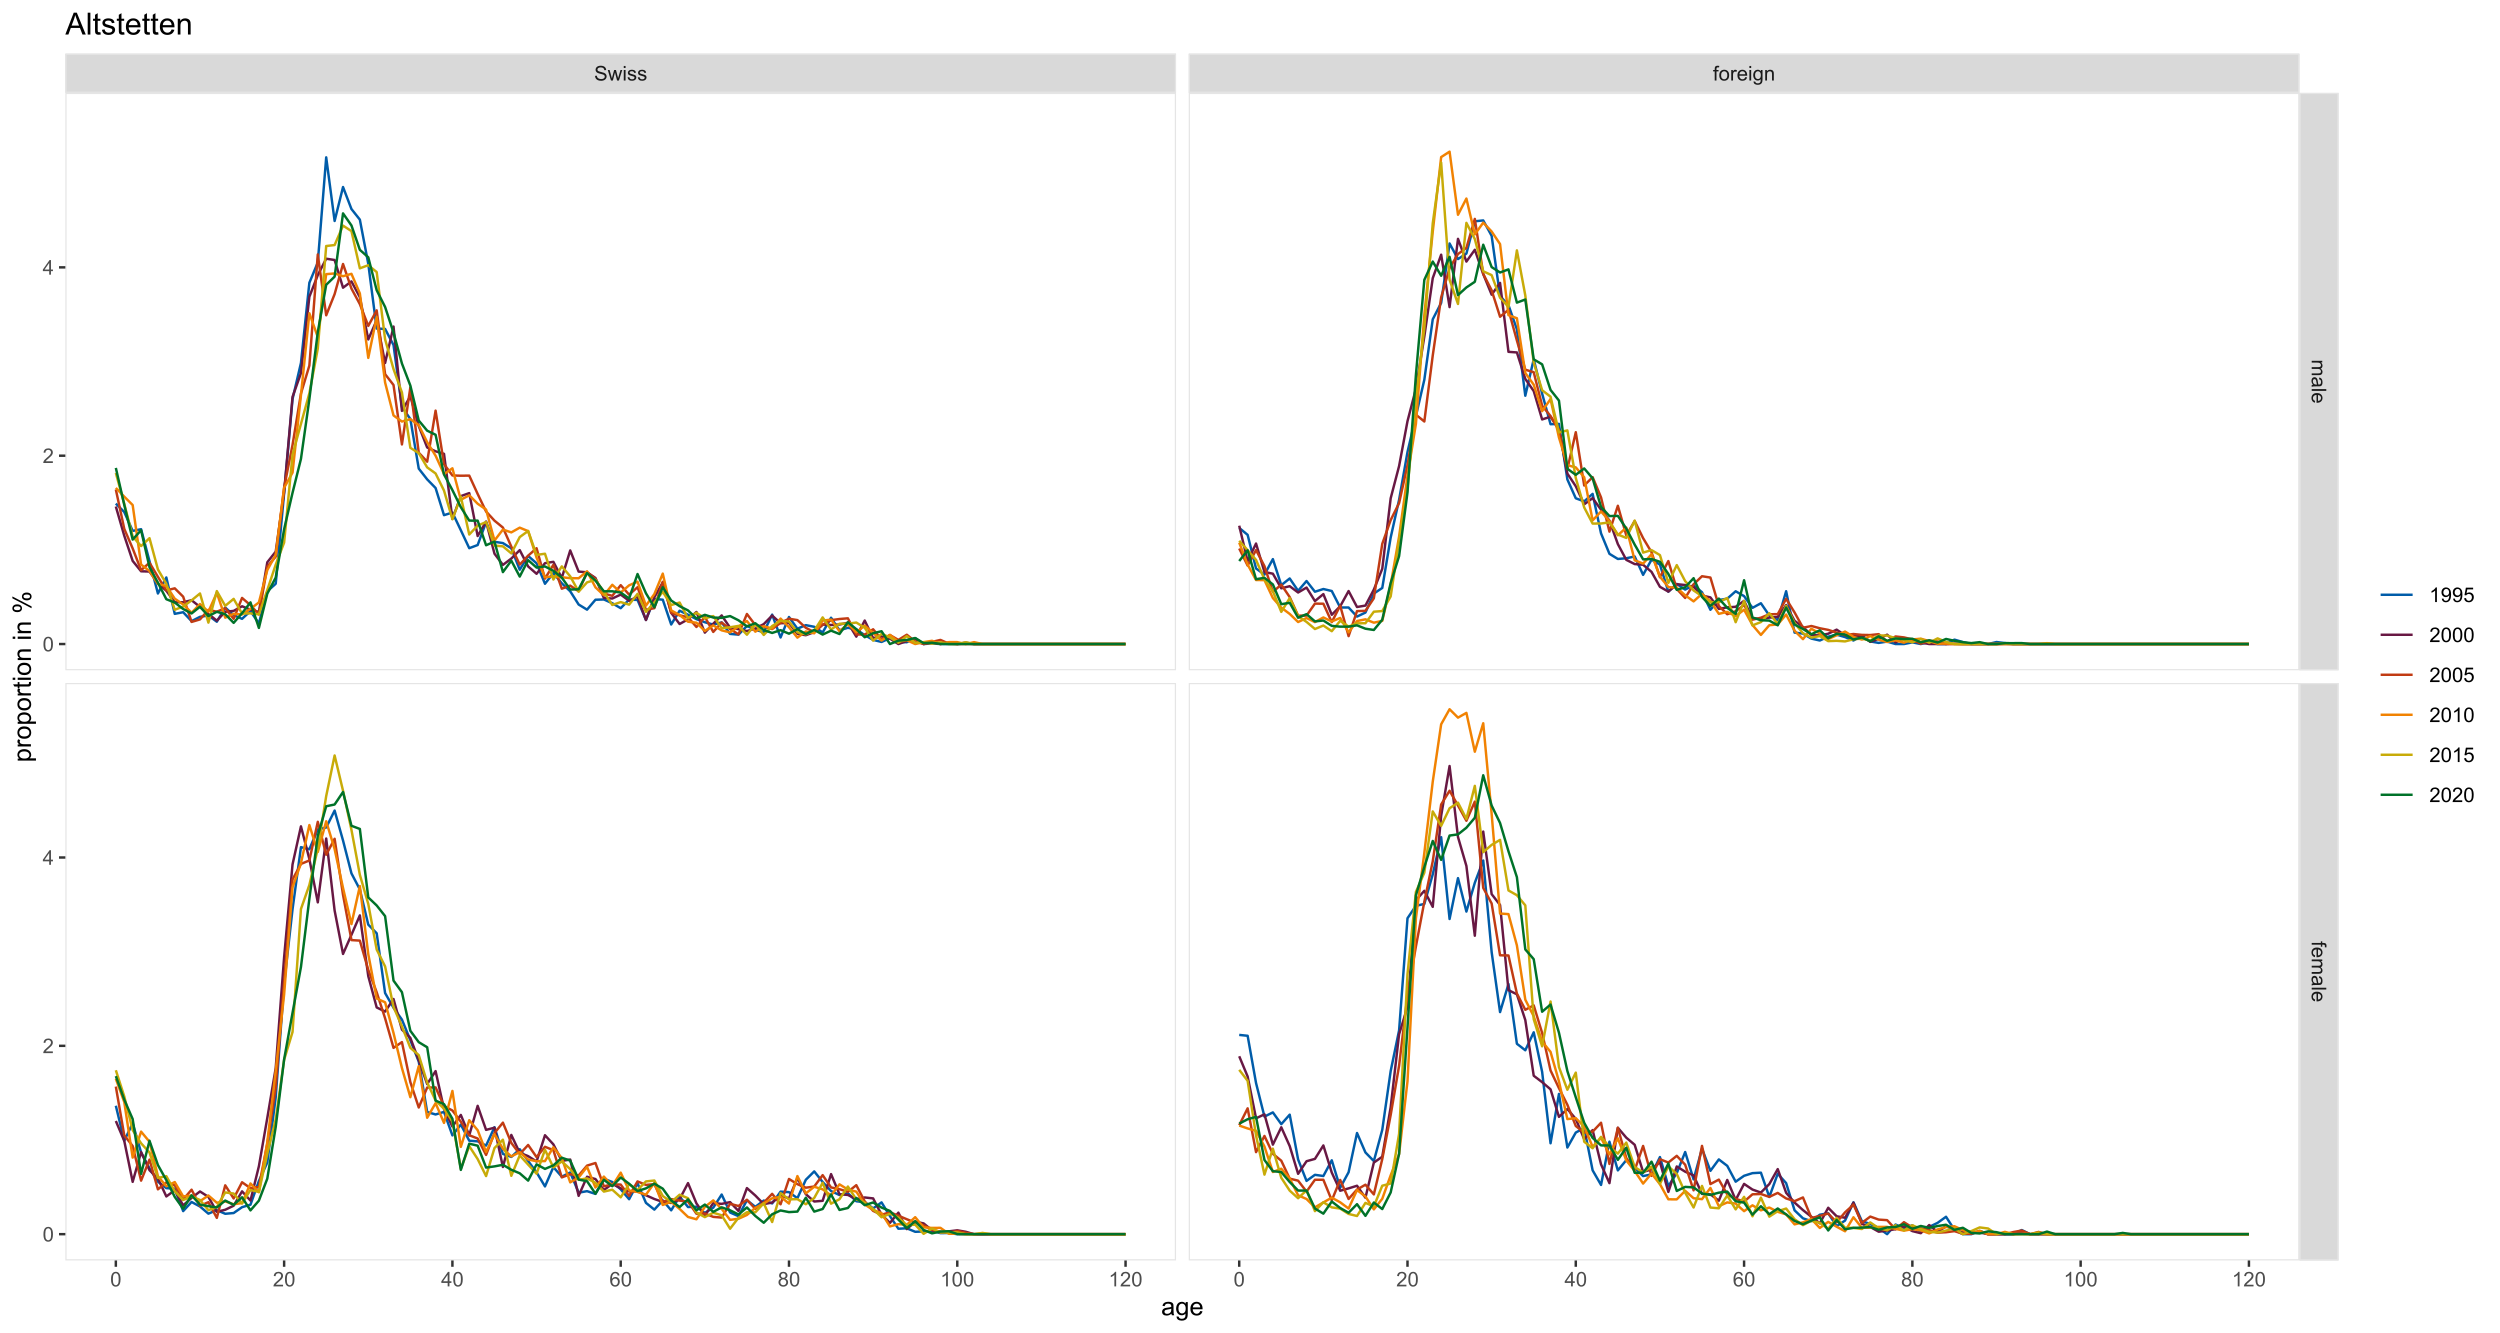 <?xml version="1.0" encoding="UTF-8"?>
<svg xmlns="http://www.w3.org/2000/svg" xmlns:xlink="http://www.w3.org/1999/xlink" width="1080pt" height="576pt" viewBox="0 0 1080 576" version="1.1">
<defs>
<g>
<symbol overflow="visible" id="glyph0-0">
<path style="stroke:none;" d="M 1.102 0 L 1.102 -5.5 L 5.5 -5.5 L 5.5 0 Z M 1.238 -0.137 L 5.363 -0.137 L 5.363 -5.363 L 1.238 -5.363 Z M 1.238 -0.137 "/>
</symbol>
<symbol overflow="visible" id="glyph0-1">
<path style="stroke:none;" d="M 0.395 -2.023 L 1.18 -2.094 C 1.215 -1.773 1.305 -1.516 1.441 -1.316 C 1.574 -1.113 1.785 -0.949 2.074 -0.828 C 2.359 -0.699 2.68 -0.637 3.043 -0.641 C 3.355 -0.637 3.637 -0.684 3.883 -0.781 C 4.125 -0.875 4.305 -1.008 4.426 -1.172 C 4.543 -1.336 4.605 -1.516 4.605 -1.711 C 4.605 -1.906 4.547 -2.078 4.434 -2.227 C 4.316 -2.375 4.129 -2.5 3.867 -2.602 C 3.695 -2.664 3.32 -2.766 2.746 -2.906 C 2.164 -3.047 1.758 -3.176 1.531 -3.301 C 1.227 -3.453 1.004 -3.648 0.855 -3.887 C 0.707 -4.117 0.633 -4.379 0.637 -4.672 C 0.633 -4.984 0.723 -5.281 0.906 -5.562 C 1.082 -5.836 1.344 -6.047 1.695 -6.191 C 2.039 -6.332 2.426 -6.402 2.852 -6.406 C 3.316 -6.402 3.73 -6.328 4.09 -6.18 C 4.445 -6.027 4.719 -5.805 4.91 -5.516 C 5.102 -5.219 5.203 -4.891 5.219 -4.523 L 4.422 -4.465 C 4.375 -4.863 4.23 -5.164 3.984 -5.367 C 3.734 -5.57 3.367 -5.672 2.887 -5.672 C 2.383 -5.672 2.016 -5.578 1.785 -5.395 C 1.555 -5.207 1.441 -4.984 1.441 -4.727 C 1.441 -4.496 1.52 -4.309 1.684 -4.168 C 1.84 -4.02 2.262 -3.871 2.941 -3.719 C 3.617 -3.562 4.082 -3.43 4.336 -3.316 C 4.703 -3.145 4.973 -2.93 5.148 -2.672 C 5.32 -2.414 5.406 -2.113 5.41 -1.777 C 5.406 -1.441 5.312 -1.129 5.121 -0.832 C 4.93 -0.535 4.652 -0.301 4.293 -0.137 C 3.93 0.027 3.527 0.105 3.082 0.109 C 2.512 0.105 2.031 0.023 1.648 -0.141 C 1.258 -0.305 0.957 -0.555 0.742 -0.891 C 0.52 -1.223 0.402 -1.598 0.395 -2.023 Z M 0.395 -2.023 "/>
</symbol>
<symbol overflow="visible" id="glyph0-2">
<path style="stroke:none;" d="M 1.422 0 L 0.027 -4.562 L 0.824 -4.562 L 1.551 -1.93 L 1.82 -0.949 C 1.832 -0.996 1.91 -1.309 2.059 -1.891 L 2.785 -4.562 L 3.578 -4.562 L 4.262 -1.918 L 4.492 -1.043 L 4.754 -1.926 L 5.535 -4.562 L 6.285 -4.562 L 4.859 0 L 4.055 0 L 3.332 -2.734 L 3.152 -3.512 L 2.23 0 Z M 1.422 0 "/>
</symbol>
<symbol overflow="visible" id="glyph0-3">
<path style="stroke:none;" d="M 0.586 -5.41 L 0.586 -6.301 L 1.359 -6.301 L 1.359 -5.41 Z M 0.586 0 L 0.586 -4.562 L 1.359 -4.562 L 1.359 0 Z M 0.586 0 "/>
</symbol>
<symbol overflow="visible" id="glyph0-4">
<path style="stroke:none;" d="M 0.27 -1.363 L 1.035 -1.484 C 1.078 -1.172 1.199 -0.938 1.395 -0.777 C 1.59 -0.609 1.863 -0.527 2.219 -0.531 C 2.57 -0.527 2.832 -0.602 3.008 -0.75 C 3.176 -0.895 3.262 -1.062 3.266 -1.258 C 3.262 -1.43 3.188 -1.566 3.039 -1.672 C 2.93 -1.734 2.664 -1.824 2.246 -1.934 C 1.676 -2.074 1.285 -2.195 1.066 -2.305 C 0.848 -2.406 0.68 -2.551 0.566 -2.738 C 0.453 -2.918 0.398 -3.125 0.398 -3.352 C 0.398 -3.555 0.445 -3.742 0.539 -3.914 C 0.633 -4.086 0.758 -4.23 0.918 -4.348 C 1.039 -4.434 1.203 -4.508 1.41 -4.574 C 1.617 -4.633 1.84 -4.664 2.078 -4.668 C 2.434 -4.664 2.75 -4.613 3.023 -4.512 C 3.293 -4.406 3.492 -4.266 3.621 -4.09 C 3.75 -3.914 3.84 -3.68 3.891 -3.387 L 3.133 -3.281 C 3.098 -3.516 2.996 -3.699 2.832 -3.832 C 2.664 -3.965 2.434 -4.031 2.137 -4.031 C 1.777 -4.031 1.523 -3.973 1.375 -3.855 C 1.223 -3.738 1.148 -3.598 1.148 -3.441 C 1.148 -3.34 1.18 -3.25 1.242 -3.172 C 1.305 -3.086 1.402 -3.02 1.539 -2.965 C 1.613 -2.934 1.84 -2.867 2.223 -2.766 C 2.766 -2.617 3.148 -2.496 3.367 -2.406 C 3.582 -2.312 3.75 -2.176 3.875 -2 C 3.996 -1.82 4.059 -1.602 4.062 -1.34 C 4.059 -1.078 3.984 -0.836 3.836 -0.609 C 3.684 -0.383 3.465 -0.207 3.184 -0.082 C 2.895 0.039 2.574 0.098 2.223 0.102 C 1.625 0.098 1.172 -0.02 0.863 -0.266 C 0.551 -0.508 0.355 -0.875 0.27 -1.363 Z M 0.27 -1.363 "/>
</symbol>
<symbol overflow="visible" id="glyph0-5">
<path style="stroke:none;" d="M 0.766 0 L 0.766 -3.961 L 0.082 -3.961 L 0.082 -4.562 L 0.766 -4.562 L 0.766 -5.047 C 0.762 -5.352 0.789 -5.582 0.848 -5.73 C 0.918 -5.93 1.047 -6.09 1.238 -6.219 C 1.422 -6.34 1.688 -6.402 2.027 -6.406 C 2.246 -6.402 2.484 -6.379 2.75 -6.328 L 2.633 -5.656 C 2.469 -5.68 2.32 -5.695 2.18 -5.699 C 1.945 -5.695 1.777 -5.645 1.68 -5.547 C 1.582 -5.445 1.535 -5.258 1.535 -4.984 L 1.535 -4.562 L 2.422 -4.562 L 2.422 -3.961 L 1.535 -3.961 L 1.535 0 Z M 0.766 0 "/>
</symbol>
<symbol overflow="visible" id="glyph0-6">
<path style="stroke:none;" d="M 0.293 -2.281 C 0.293 -3.125 0.527 -3.754 0.996 -4.16 C 1.387 -4.496 1.863 -4.664 2.434 -4.668 C 3.059 -4.664 3.57 -4.457 3.969 -4.051 C 4.363 -3.637 4.562 -3.07 4.566 -2.348 C 4.562 -1.758 4.477 -1.297 4.301 -0.961 C 4.125 -0.625 3.867 -0.363 3.535 -0.176 C 3.195 0.008 2.828 0.098 2.434 0.102 C 1.789 0.098 1.273 -0.102 0.883 -0.512 C 0.488 -0.918 0.293 -1.508 0.293 -2.281 Z M 1.086 -2.281 C 1.082 -1.695 1.211 -1.258 1.469 -0.969 C 1.723 -0.672 2.043 -0.527 2.434 -0.531 C 2.812 -0.527 3.133 -0.672 3.391 -0.969 C 3.645 -1.258 3.773 -1.707 3.773 -2.309 C 3.773 -2.871 3.645 -3.297 3.387 -3.59 C 3.129 -3.879 2.809 -4.023 2.434 -4.027 C 2.043 -4.023 1.723 -3.879 1.469 -3.594 C 1.211 -3.301 1.082 -2.863 1.086 -2.281 Z M 1.086 -2.281 "/>
</symbol>
<symbol overflow="visible" id="glyph0-7">
<path style="stroke:none;" d="M 0.57 0 L 0.57 -4.562 L 1.266 -4.562 L 1.266 -3.871 C 1.445 -4.191 1.609 -4.406 1.758 -4.512 C 1.906 -4.613 2.07 -4.664 2.258 -4.668 C 2.516 -4.664 2.781 -4.582 3.051 -4.418 L 2.785 -3.699 C 2.59 -3.809 2.402 -3.867 2.219 -3.867 C 2.047 -3.867 1.895 -3.816 1.762 -3.715 C 1.625 -3.613 1.527 -3.473 1.473 -3.293 C 1.383 -3.016 1.34 -2.715 1.344 -2.391 L 1.344 0 Z M 0.57 0 "/>
</symbol>
<symbol overflow="visible" id="glyph0-8">
<path style="stroke:none;" d="M 3.703 -1.469 L 4.504 -1.371 C 4.375 -0.902 4.141 -0.539 3.801 -0.285 C 3.461 -0.027 3.027 0.098 2.496 0.102 C 1.828 0.098 1.297 -0.102 0.906 -0.512 C 0.512 -0.918 0.316 -1.496 0.32 -2.242 C 0.316 -3.008 0.516 -3.605 0.914 -4.031 C 1.309 -4.453 1.82 -4.664 2.453 -4.668 C 3.059 -4.664 3.555 -4.457 3.945 -4.043 C 4.328 -3.629 4.523 -3.043 4.527 -2.289 C 4.523 -2.242 4.523 -2.176 4.523 -2.086 L 1.121 -2.086 C 1.145 -1.582 1.289 -1.195 1.547 -0.93 C 1.801 -0.66 2.117 -0.527 2.5 -0.531 C 2.781 -0.527 3.023 -0.602 3.227 -0.754 C 3.426 -0.902 3.586 -1.141 3.703 -1.469 Z M 1.164 -2.719 L 3.711 -2.719 C 3.672 -3.102 3.578 -3.387 3.422 -3.582 C 3.172 -3.879 2.852 -4.031 2.461 -4.031 C 2.105 -4.031 1.805 -3.91 1.566 -3.672 C 1.32 -3.434 1.188 -3.117 1.164 -2.719 Z M 1.164 -2.719 "/>
</symbol>
<symbol overflow="visible" id="glyph0-9">
<path style="stroke:none;" d="M 0.438 0.379 L 1.191 0.488 C 1.219 0.719 1.309 0.891 1.453 0.996 C 1.645 1.137 1.906 1.207 2.238 1.211 C 2.598 1.207 2.871 1.137 3.066 0.996 C 3.258 0.852 3.391 0.648 3.465 0.395 C 3.5 0.234 3.52 -0.094 3.52 -0.598 C 3.18 -0.199 2.758 0 2.258 0 C 1.625 0 1.141 -0.227 0.801 -0.68 C 0.453 -1.133 0.281 -1.676 0.285 -2.309 C 0.281 -2.742 0.359 -3.141 0.52 -3.512 C 0.676 -3.879 0.906 -4.164 1.207 -4.367 C 1.504 -4.562 1.855 -4.664 2.262 -4.668 C 2.797 -4.664 3.238 -4.445 3.594 -4.012 L 3.594 -4.562 L 4.305 -4.562 L 4.305 -0.617 C 4.301 0.094 4.227 0.594 4.086 0.891 C 3.938 1.188 3.711 1.422 3.398 1.594 C 3.086 1.766 2.699 1.852 2.242 1.852 C 1.695 1.852 1.254 1.727 0.922 1.484 C 0.586 1.234 0.426 0.867 0.438 0.379 Z M 1.078 -2.363 C 1.078 -1.762 1.195 -1.324 1.434 -1.051 C 1.672 -0.773 1.969 -0.637 2.328 -0.641 C 2.68 -0.637 2.98 -0.773 3.223 -1.051 C 3.461 -1.32 3.578 -1.75 3.582 -2.336 C 3.578 -2.895 3.457 -3.316 3.211 -3.602 C 2.961 -3.883 2.66 -4.023 2.316 -4.027 C 1.969 -4.023 1.676 -3.883 1.438 -3.605 C 1.195 -3.324 1.078 -2.91 1.078 -2.363 Z M 1.078 -2.363 "/>
</symbol>
<symbol overflow="visible" id="glyph0-10">
<path style="stroke:none;" d="M 0.578 0 L 0.578 -4.562 L 1.277 -4.562 L 1.277 -3.914 C 1.609 -4.414 2.09 -4.664 2.727 -4.668 C 3 -4.664 3.254 -4.613 3.484 -4.52 C 3.715 -4.418 3.887 -4.289 4.004 -4.129 C 4.113 -3.969 4.195 -3.777 4.246 -3.559 C 4.273 -3.41 4.289 -3.16 4.289 -2.805 L 4.289 0 L 3.516 0 L 3.516 -2.777 C 3.516 -3.09 3.484 -3.324 3.426 -3.484 C 3.363 -3.637 3.258 -3.762 3.105 -3.855 C 2.949 -3.949 2.77 -3.996 2.566 -3.996 C 2.234 -3.996 1.949 -3.891 1.711 -3.68 C 1.469 -3.469 1.348 -3.07 1.352 -2.492 L 1.352 0 Z M 0.578 0 "/>
</symbol>
<symbol overflow="visible" id="glyph0-11">
<path style="stroke:none;" d="M 0.367 -3.105 C 0.363 -3.848 0.438 -4.445 0.594 -4.902 C 0.742 -5.355 0.973 -5.707 1.277 -5.953 C 1.578 -6.199 1.957 -6.32 2.418 -6.324 C 2.754 -6.32 3.051 -6.254 3.309 -6.121 C 3.562 -5.984 3.773 -5.789 3.938 -5.531 C 4.102 -5.273 4.23 -4.961 4.328 -4.594 C 4.422 -4.227 4.469 -3.73 4.473 -3.105 C 4.469 -2.367 4.395 -1.77 4.242 -1.316 C 4.09 -0.859 3.863 -0.508 3.562 -0.262 C 3.258 -0.016 2.875 0.105 2.418 0.109 C 1.809 0.105 1.332 -0.109 0.988 -0.547 C 0.57 -1.066 0.363 -1.922 0.367 -3.105 Z M 1.16 -3.105 C 1.16 -2.07 1.281 -1.379 1.523 -1.039 C 1.766 -0.695 2.062 -0.527 2.418 -0.527 C 2.773 -0.527 3.074 -0.699 3.316 -1.043 C 3.559 -1.387 3.68 -2.074 3.68 -3.105 C 3.68 -4.145 3.559 -4.832 3.316 -5.172 C 3.074 -5.512 2.77 -5.684 2.41 -5.684 C 2.051 -5.684 1.77 -5.531 1.559 -5.234 C 1.293 -4.844 1.16 -4.137 1.16 -3.105 Z M 1.16 -3.105 "/>
</symbol>
<symbol overflow="visible" id="glyph0-12">
<path style="stroke:none;" d="M 4.43 -0.742 L 4.43 0 L 0.266 0 C 0.258 -0.188 0.289 -0.367 0.355 -0.539 C 0.461 -0.82 0.629 -1.098 0.863 -1.375 C 1.094 -1.648 1.434 -1.965 1.879 -2.328 C 2.562 -2.887 3.023 -3.332 3.266 -3.664 C 3.5 -3.988 3.621 -4.301 3.625 -4.594 C 3.621 -4.898 3.512 -5.156 3.297 -5.367 C 3.074 -5.578 2.789 -5.684 2.441 -5.684 C 2.066 -5.684 1.77 -5.57 1.547 -5.348 C 1.32 -5.125 1.207 -4.816 1.207 -4.422 L 0.414 -4.504 C 0.465 -5.094 0.668 -5.543 1.027 -5.855 C 1.379 -6.164 1.855 -6.32 2.457 -6.324 C 3.059 -6.32 3.539 -6.152 3.891 -5.82 C 4.242 -5.484 4.418 -5.07 4.422 -4.578 C 4.418 -4.32 4.367 -4.074 4.266 -3.832 C 4.164 -3.59 3.992 -3.332 3.754 -3.062 C 3.512 -2.793 3.113 -2.426 2.562 -1.957 C 2.094 -1.566 1.797 -1.301 1.664 -1.16 C 1.531 -1.02 1.422 -0.879 1.34 -0.742 Z M 4.43 -0.742 "/>
</symbol>
<symbol overflow="visible" id="glyph0-13">
<path style="stroke:none;" d="M 2.844 0 L 2.844 -1.508 L 0.113 -1.508 L 0.113 -2.219 L 2.988 -6.301 L 3.617 -6.301 L 3.617 -2.219 L 4.469 -2.219 L 4.469 -1.508 L 3.617 -1.508 L 3.617 0 Z M 2.844 -2.219 L 2.844 -5.059 L 0.871 -2.219 Z M 2.844 -2.219 "/>
</symbol>
<symbol overflow="visible" id="glyph0-14">
<path style="stroke:none;" d="M 4.379 -4.758 L 3.609 -4.695 C 3.539 -4.996 3.441 -5.219 3.316 -5.359 C 3.105 -5.574 2.848 -5.684 2.543 -5.688 C 2.297 -5.684 2.078 -5.617 1.895 -5.484 C 1.648 -5.305 1.457 -5.043 1.32 -4.703 C 1.176 -4.363 1.105 -3.879 1.102 -3.25 C 1.285 -3.531 1.512 -3.742 1.781 -3.879 C 2.051 -4.016 2.332 -4.082 2.629 -4.086 C 3.141 -4.082 3.578 -3.895 3.945 -3.516 C 4.305 -3.137 4.488 -2.645 4.492 -2.047 C 4.488 -1.648 4.402 -1.281 4.234 -0.941 C 4.062 -0.602 3.828 -0.34 3.531 -0.16 C 3.23 0.02 2.895 0.105 2.52 0.109 C 1.871 0.105 1.344 -0.129 0.941 -0.602 C 0.531 -1.074 0.328 -1.855 0.332 -2.949 C 0.328 -4.16 0.551 -5.047 1.004 -5.602 C 1.395 -6.082 1.926 -6.32 2.59 -6.324 C 3.086 -6.32 3.492 -6.184 3.809 -5.906 C 4.125 -5.629 4.312 -5.246 4.379 -4.758 Z M 1.219 -2.039 C 1.219 -1.773 1.273 -1.516 1.387 -1.273 C 1.5 -1.027 1.66 -0.844 1.863 -0.719 C 2.066 -0.59 2.277 -0.527 2.504 -0.527 C 2.828 -0.527 3.109 -0.656 3.348 -0.922 C 3.578 -1.184 3.695 -1.543 3.699 -2 C 3.695 -2.43 3.582 -2.773 3.352 -3.027 C 3.117 -3.273 2.824 -3.398 2.477 -3.402 C 2.121 -3.398 1.824 -3.273 1.582 -3.027 C 1.34 -2.773 1.219 -2.445 1.219 -2.039 Z M 1.219 -2.039 "/>
</symbol>
<symbol overflow="visible" id="glyph0-15">
<path style="stroke:none;" d="M 1.555 -3.418 C 1.23 -3.531 0.992 -3.699 0.84 -3.918 C 0.684 -4.133 0.609 -4.395 0.609 -4.699 C 0.609 -5.156 0.773 -5.539 1.102 -5.855 C 1.43 -6.164 1.867 -6.32 2.418 -6.324 C 2.969 -6.32 3.41 -6.16 3.746 -5.844 C 4.078 -5.523 4.246 -5.137 4.25 -4.68 C 4.246 -4.387 4.172 -4.133 4.02 -3.918 C 3.863 -3.699 3.629 -3.531 3.32 -3.418 C 3.707 -3.285 4 -3.082 4.203 -2.805 C 4.402 -2.52 4.504 -2.184 4.508 -1.801 C 4.504 -1.258 4.312 -0.805 3.934 -0.441 C 3.551 -0.074 3.051 0.105 2.434 0.109 C 1.809 0.105 1.309 -0.074 0.926 -0.441 C 0.543 -0.809 0.352 -1.27 0.355 -1.82 C 0.352 -2.23 0.457 -2.574 0.668 -2.852 C 0.875 -3.125 1.168 -3.312 1.555 -3.418 Z M 1.402 -4.727 C 1.398 -4.426 1.496 -4.184 1.688 -3.996 C 1.879 -3.805 2.129 -3.707 2.438 -3.711 C 2.734 -3.707 2.977 -3.801 3.168 -3.992 C 3.355 -4.176 3.449 -4.406 3.453 -4.684 C 3.449 -4.965 3.352 -5.203 3.16 -5.398 C 2.961 -5.586 2.719 -5.684 2.43 -5.688 C 2.129 -5.684 1.883 -5.59 1.691 -5.402 C 1.496 -5.215 1.398 -4.988 1.402 -4.727 Z M 1.152 -1.816 C 1.148 -1.598 1.199 -1.383 1.309 -1.176 C 1.41 -0.969 1.566 -0.809 1.773 -0.695 C 1.98 -0.582 2.203 -0.527 2.441 -0.527 C 2.809 -0.527 3.113 -0.645 3.355 -0.883 C 3.594 -1.121 3.715 -1.426 3.719 -1.793 C 3.715 -2.164 3.59 -2.469 3.344 -2.715 C 3.094 -2.957 2.785 -3.082 2.414 -3.082 C 2.051 -3.082 1.75 -2.961 1.512 -2.719 C 1.27 -2.477 1.148 -2.176 1.152 -1.816 Z M 1.152 -1.816 "/>
</symbol>
<symbol overflow="visible" id="glyph0-16">
<path style="stroke:none;" d="M 3.277 0 L 2.504 0 L 2.504 -4.93 C 2.316 -4.75 2.074 -4.574 1.773 -4.395 C 1.469 -4.215 1.195 -4.082 0.957 -3.996 L 0.957 -4.742 C 1.387 -4.941 1.766 -5.188 2.09 -5.48 C 2.414 -5.77 2.645 -6.051 2.781 -6.324 L 3.277 -6.324 Z M 3.277 0 "/>
</symbol>
<symbol overflow="visible" id="glyph0-17">
<path style="stroke:none;" d="M 0.48 -1.457 L 1.227 -1.527 C 1.285 -1.172 1.406 -0.918 1.586 -0.762 C 1.762 -0.605 1.988 -0.527 2.27 -0.527 C 2.504 -0.527 2.715 -0.582 2.895 -0.691 C 3.074 -0.801 3.219 -0.945 3.336 -1.129 C 3.445 -1.309 3.543 -1.555 3.621 -1.863 C 3.699 -2.172 3.738 -2.484 3.738 -2.809 C 3.738 -2.84 3.734 -2.895 3.734 -2.965 C 3.578 -2.715 3.367 -2.512 3.102 -2.363 C 2.828 -2.207 2.539 -2.133 2.23 -2.137 C 1.707 -2.133 1.266 -2.32 0.906 -2.703 C 0.543 -3.078 0.363 -3.578 0.367 -4.199 C 0.363 -4.836 0.551 -5.348 0.93 -5.738 C 1.305 -6.125 1.777 -6.32 2.348 -6.324 C 2.754 -6.32 3.129 -6.211 3.469 -5.992 C 3.809 -5.77 4.066 -5.457 4.242 -5.051 C 4.418 -4.641 4.504 -4.047 4.508 -3.277 C 4.504 -2.469 4.418 -1.828 4.246 -1.355 C 4.07 -0.875 3.809 -0.512 3.465 -0.266 C 3.117 -0.016 2.715 0.105 2.25 0.109 C 1.758 0.105 1.355 -0.027 1.043 -0.301 C 0.73 -0.574 0.543 -0.961 0.48 -1.457 Z M 3.648 -4.238 C 3.645 -4.676 3.527 -5.027 3.293 -5.293 C 3.055 -5.551 2.77 -5.684 2.441 -5.684 C 2.094 -5.684 1.793 -5.543 1.543 -5.262 C 1.285 -4.98 1.16 -4.617 1.16 -4.172 C 1.16 -3.77 1.281 -3.441 1.523 -3.195 C 1.766 -2.941 2.062 -2.816 2.418 -2.82 C 2.773 -2.816 3.066 -2.941 3.301 -3.195 C 3.527 -3.441 3.645 -3.789 3.648 -4.238 Z M 3.648 -4.238 "/>
</symbol>
<symbol overflow="visible" id="glyph0-18">
<path style="stroke:none;" d="M 0.367 -1.648 L 1.176 -1.719 C 1.234 -1.32 1.375 -1.023 1.594 -0.824 C 1.812 -0.625 2.078 -0.527 2.391 -0.527 C 2.762 -0.527 3.074 -0.668 3.336 -0.949 C 3.59 -1.23 3.719 -1.602 3.723 -2.066 C 3.719 -2.504 3.594 -2.852 3.348 -3.109 C 3.098 -3.363 2.773 -3.492 2.375 -3.492 C 2.125 -3.492 1.902 -3.434 1.703 -3.32 C 1.5 -3.207 1.344 -3.062 1.23 -2.883 L 0.504 -2.977 L 1.113 -6.215 L 4.246 -6.215 L 4.246 -5.473 L 1.73 -5.473 L 1.391 -3.781 C 1.766 -4.039 2.164 -4.172 2.582 -4.176 C 3.129 -4.172 3.594 -3.98 3.973 -3.605 C 4.352 -3.223 4.539 -2.734 4.543 -2.137 C 4.539 -1.562 4.375 -1.07 4.043 -0.656 C 3.637 -0.148 3.086 0.105 2.391 0.109 C 1.816 0.105 1.348 -0.051 0.984 -0.371 C 0.621 -0.691 0.414 -1.117 0.367 -1.648 Z M 0.367 -1.648 "/>
</symbol>
<symbol overflow="visible" id="glyph1-0">
<path style="stroke:none;" d="M 0 1.102 L 5.5 1.102 L 5.5 5.5 L 0 5.5 Z M 0.137 1.238 L 0.137 5.363 L 5.363 5.363 L 5.363 1.238 Z M 0.137 1.238 "/>
</symbol>
<symbol overflow="visible" id="glyph1-1">
<path style="stroke:none;" d="M 0 0.578 L 4.562 0.578 L 4.562 1.273 L 3.922 1.273 C 4.141 1.414 4.32 1.605 4.461 1.844 C 4.594 2.078 4.664 2.348 4.668 2.656 C 4.664 2.992 4.594 3.27 4.457 3.488 C 4.312 3.699 4.117 3.852 3.867 3.945 C 4.398 4.301 4.664 4.773 4.668 5.355 C 4.664 5.805 4.539 6.148 4.289 6.395 C 4.039 6.637 3.652 6.762 3.133 6.762 L 0 6.762 L 0 5.996 L 2.875 5.996 C 3.184 5.992 3.406 5.969 3.543 5.918 C 3.676 5.867 3.785 5.773 3.871 5.645 C 3.953 5.512 3.996 5.359 3.996 5.184 C 3.996 4.859 3.887 4.594 3.676 4.383 C 3.457 4.172 3.117 4.066 2.652 4.066 L 0 4.066 L 0 3.293 L 2.965 3.293 C 3.309 3.293 3.566 3.227 3.738 3.102 C 3.91 2.973 3.996 2.77 3.996 2.484 C 3.996 2.266 3.938 2.062 3.824 1.879 C 3.707 1.691 3.539 1.559 3.32 1.477 C 3.098 1.391 2.781 1.348 2.367 1.352 L 0 1.352 Z M 0 0.578 "/>
</symbol>
<symbol overflow="visible" id="glyph1-2">
<path style="stroke:none;" d="M 0.562 3.559 C 0.32 3.27 0.148 2.996 0.047 2.73 C -0.051 2.465 -0.098 2.18 -0.102 1.879 C -0.098 1.375 0.02 0.988 0.266 0.719 C 0.508 0.449 0.82 0.316 1.203 0.316 C 1.422 0.316 1.629 0.367 1.816 0.469 C 2 0.57 2.148 0.703 2.262 0.867 C 2.371 1.031 2.453 1.215 2.516 1.426 C 2.551 1.574 2.59 1.805 2.629 2.113 C 2.703 2.734 2.793 3.195 2.895 3.492 C 3 3.492 3.066 3.492 3.098 3.496 C 3.41 3.492 3.633 3.418 3.766 3.277 C 3.938 3.074 4.023 2.781 4.027 2.398 C 4.023 2.031 3.961 1.762 3.836 1.59 C 3.707 1.414 3.48 1.289 3.16 1.207 L 3.262 0.449 C 3.582 0.516 3.844 0.629 4.043 0.789 C 4.242 0.945 4.395 1.172 4.504 1.473 C 4.609 1.77 4.664 2.117 4.668 2.508 C 4.664 2.898 4.617 3.215 4.527 3.457 C 4.434 3.699 4.32 3.879 4.184 3.996 C 4.043 4.109 3.867 4.188 3.656 4.238 C 3.523 4.258 3.285 4.27 2.945 4.273 L 1.914 4.273 C 1.191 4.27 0.734 4.289 0.547 4.324 C 0.352 4.355 0.172 4.418 0 4.52 L 0 3.711 C 0.16 3.629 0.348 3.578 0.562 3.559 Z M 2.289 3.492 C 2.172 3.211 2.074 2.789 2 2.23 C 1.949 1.91 1.898 1.684 1.844 1.555 C 1.785 1.422 1.699 1.32 1.59 1.25 C 1.477 1.176 1.355 1.141 1.227 1.145 C 1.016 1.141 0.844 1.219 0.707 1.379 C 0.57 1.531 0.504 1.762 0.504 2.062 C 0.504 2.359 0.566 2.621 0.699 2.855 C 0.824 3.086 1.004 3.258 1.234 3.367 C 1.406 3.449 1.664 3.492 2.008 3.492 Z M 2.289 3.492 "/>
</symbol>
<symbol overflow="visible" id="glyph1-3">
<path style="stroke:none;" d="M 0 0.562 L 6.301 0.562 L 6.301 1.336 L 0 1.336 Z M 0 0.562 "/>
</symbol>
<symbol overflow="visible" id="glyph1-4">
<path style="stroke:none;" d="M 1.469 3.703 L 1.371 4.504 C 0.902 4.375 0.539 4.141 0.285 3.801 C 0.027 3.461 -0.098 3.027 -0.102 2.496 C -0.098 1.828 0.102 1.297 0.512 0.906 C 0.918 0.512 1.496 0.316 2.242 0.32 C 3.008 0.316 3.605 0.516 4.031 0.914 C 4.453 1.309 4.664 1.82 4.668 2.453 C 4.664 3.059 4.457 3.555 4.043 3.945 C 3.629 4.328 3.043 4.523 2.289 4.527 C 2.242 4.523 2.176 4.523 2.086 4.523 L 2.086 1.121 C 1.582 1.145 1.195 1.289 0.93 1.547 C 0.66 1.801 0.527 2.117 0.531 2.5 C 0.527 2.781 0.602 3.023 0.754 3.227 C 0.902 3.426 1.141 3.586 1.469 3.703 Z M 2.719 1.164 L 2.719 3.711 C 3.102 3.672 3.387 3.578 3.582 3.422 C 3.879 3.172 4.031 2.852 4.031 2.461 C 4.031 2.105 3.91 1.805 3.672 1.566 C 3.434 1.32 3.117 1.188 2.719 1.164 Z M 2.719 1.164 "/>
</symbol>
<symbol overflow="visible" id="glyph1-5">
<path style="stroke:none;" d="M 0 0.766 L 3.961 0.766 L 3.961 0.082 L 4.562 0.082 L 4.562 0.766 L 5.047 0.766 C 5.352 0.762 5.582 0.789 5.73 0.848 C 5.93 0.918 6.09 1.047 6.219 1.238 C 6.34 1.422 6.402 1.688 6.406 2.027 C 6.402 2.246 6.379 2.484 6.328 2.75 L 5.656 2.633 C 5.68 2.469 5.695 2.32 5.699 2.18 C 5.695 1.941 5.645 1.773 5.547 1.68 C 5.445 1.582 5.258 1.535 4.984 1.535 L 4.562 1.535 L 4.562 2.422 L 3.961 2.422 L 3.961 1.535 L 0 1.535 Z M 0 0.766 "/>
</symbol>
<symbol overflow="visible" id="glyph2-0">
<path style="stroke:none;" d="M 1.375 0 L 1.375 -6.875 L 6.875 -6.875 L 6.875 0 Z M 1.547 -0.172 L 6.703 -0.172 L 6.703 -6.703 L 1.547 -6.703 Z M 1.547 -0.172 "/>
</symbol>
<symbol overflow="visible" id="glyph2-1">
<path style="stroke:none;" d="M 4.445 -0.703 C 4.086 -0.398 3.742 -0.184 3.414 -0.059 C 3.082 0.066 2.727 0.129 2.348 0.129 C 1.719 0.129 1.238 -0.023 0.902 -0.328 C 0.566 -0.633 0.398 -1.023 0.398 -1.504 C 0.398 -1.781 0.461 -2.035 0.586 -2.27 C 0.711 -2.496 0.875 -2.684 1.086 -2.824 C 1.289 -2.965 1.523 -3.07 1.781 -3.141 C 1.969 -3.191 2.254 -3.238 2.641 -3.289 C 3.418 -3.375 3.992 -3.488 4.367 -3.621 C 4.367 -3.754 4.371 -3.836 4.371 -3.871 C 4.371 -4.266 4.277 -4.543 4.098 -4.703 C 3.848 -4.918 3.48 -5.027 2.996 -5.031 C 2.539 -5.027 2.203 -4.949 1.988 -4.793 C 1.77 -4.633 1.609 -4.352 1.508 -3.949 L 0.562 -4.078 C 0.648 -4.48 0.789 -4.805 0.988 -5.055 C 1.184 -5.301 1.469 -5.492 1.844 -5.629 C 2.215 -5.762 2.645 -5.828 3.137 -5.832 C 3.621 -5.828 4.02 -5.773 4.324 -5.66 C 4.629 -5.543 4.852 -5.398 4.996 -5.227 C 5.137 -5.055 5.238 -4.836 5.297 -4.57 C 5.328 -4.406 5.344 -4.109 5.344 -3.68 L 5.344 -2.391 C 5.344 -1.492 5.363 -0.922 5.406 -0.684 C 5.445 -0.445 5.527 -0.219 5.648 0 L 4.641 0 C 4.539 -0.199 4.473 -0.434 4.445 -0.703 Z M 4.367 -2.863 C 4.012 -2.719 3.488 -2.598 2.789 -2.496 C 2.391 -2.438 2.105 -2.371 1.941 -2.301 C 1.773 -2.227 1.648 -2.121 1.562 -1.988 C 1.473 -1.848 1.43 -1.695 1.43 -1.531 C 1.43 -1.27 1.527 -1.055 1.723 -0.887 C 1.918 -0.711 2.203 -0.625 2.578 -0.629 C 2.949 -0.625 3.277 -0.707 3.57 -0.871 C 3.859 -1.031 4.074 -1.254 4.211 -1.543 C 4.312 -1.754 4.363 -2.078 4.367 -2.508 Z M 4.367 -2.863 "/>
</symbol>
<symbol overflow="visible" id="glyph2-2">
<path style="stroke:none;" d="M 0.547 0.473 L 1.488 0.613 C 1.527 0.898 1.637 1.109 1.816 1.246 C 2.055 1.422 2.379 1.512 2.797 1.516 C 3.242 1.512 3.59 1.422 3.832 1.246 C 4.074 1.062 4.238 0.812 4.328 0.492 C 4.379 0.297 4.402 -0.113 4.398 -0.746 C 3.973 -0.246 3.445 0 2.82 0 C 2.031 0 1.426 -0.281 1 -0.848 C 0.566 -1.41 0.352 -2.09 0.355 -2.883 C 0.352 -3.426 0.449 -3.926 0.648 -4.391 C 0.844 -4.848 1.129 -5.203 1.504 -5.457 C 1.875 -5.703 2.316 -5.828 2.824 -5.832 C 3.496 -5.828 4.051 -5.559 4.492 -5.016 L 4.492 -5.703 L 5.383 -5.703 L 5.383 -0.773 C 5.379 0.113 5.289 0.742 5.109 1.113 C 4.93 1.484 4.641 1.777 4.25 1.992 C 3.855 2.207 3.375 2.312 2.805 2.316 C 2.121 2.312 1.57 2.16 1.152 1.855 C 0.734 1.547 0.531 1.086 0.547 0.473 Z M 1.348 -2.953 C 1.348 -2.203 1.496 -1.656 1.793 -1.316 C 2.09 -0.969 2.461 -0.797 2.91 -0.801 C 3.352 -0.797 3.723 -0.969 4.027 -1.312 C 4.324 -1.656 4.477 -2.191 4.48 -2.922 C 4.477 -3.617 4.32 -4.145 4.016 -4.5 C 3.703 -4.852 3.332 -5.027 2.895 -5.031 C 2.465 -5.027 2.098 -4.852 1.797 -4.508 C 1.496 -4.156 1.348 -3.641 1.348 -2.953 Z M 1.348 -2.953 "/>
</symbol>
<symbol overflow="visible" id="glyph2-3">
<path style="stroke:none;" d="M 4.629 -1.836 L 5.629 -1.715 C 5.469 -1.125 5.176 -0.672 4.75 -0.352 C 4.324 -0.031 3.781 0.129 3.121 0.129 C 2.281 0.129 1.617 -0.125 1.133 -0.641 C 0.641 -1.152 0.398 -1.875 0.402 -2.805 C 0.398 -3.762 0.645 -4.504 1.145 -5.035 C 1.637 -5.562 2.277 -5.828 3.066 -5.832 C 3.824 -5.828 4.449 -5.57 4.934 -5.051 C 5.418 -4.531 5.66 -3.801 5.66 -2.863 C 5.66 -2.805 5.656 -2.719 5.656 -2.605 L 1.402 -2.605 C 1.434 -1.977 1.613 -1.496 1.934 -1.164 C 2.25 -0.828 2.645 -0.66 3.125 -0.664 C 3.477 -0.66 3.781 -0.754 4.031 -0.945 C 4.281 -1.129 4.48 -1.426 4.629 -1.836 Z M 1.457 -3.398 L 4.641 -3.398 C 4.598 -3.879 4.473 -4.238 4.273 -4.48 C 3.961 -4.852 3.562 -5.039 3.078 -5.039 C 2.629 -5.039 2.258 -4.891 1.957 -4.594 C 1.652 -4.297 1.484 -3.898 1.457 -3.398 Z M 1.457 -3.398 "/>
</symbol>
<symbol overflow="visible" id="glyph3-0">
<path style="stroke:none;" d="M 0 -1.375 L -6.875 -1.375 L -6.875 -6.875 L 0 -6.875 Z M -0.172 -1.547 L -0.172 -6.703 L -6.703 -6.703 L -6.703 -1.547 Z M -0.172 -1.547 "/>
</symbol>
<symbol overflow="visible" id="glyph3-1">
<path style="stroke:none;" d="M 2.188 -0.727 L -5.703 -0.727 L -5.703 -1.605 L -4.961 -1.605 C -5.25 -1.812 -5.469 -2.047 -5.613 -2.309 C -5.758 -2.57 -5.828 -2.887 -5.832 -3.262 C -5.828 -3.746 -5.703 -4.176 -5.457 -4.551 C -5.203 -4.922 -4.852 -5.203 -4.395 -5.391 C -3.938 -5.578 -3.438 -5.672 -2.895 -5.676 C -2.309 -5.672 -1.781 -5.566 -1.316 -5.359 C -0.848 -5.148 -0.488 -4.844 -0.242 -4.449 C 0.008 -4.047 0.129 -3.629 0.129 -3.191 C 0.129 -2.867 0.062 -2.578 -0.074 -2.32 C -0.207 -2.062 -0.379 -1.852 -0.59 -1.691 L 2.188 -1.691 Z M -2.82 -1.602 C -2.082 -1.598 -1.539 -1.746 -1.191 -2.047 C -0.836 -2.34 -0.66 -2.699 -0.664 -3.125 C -0.66 -3.551 -0.844 -3.918 -1.211 -4.227 C -1.574 -4.531 -2.137 -4.688 -2.898 -4.688 C -3.625 -4.688 -4.168 -4.535 -4.531 -4.238 C -4.891 -3.938 -5.074 -3.582 -5.074 -3.168 C -5.074 -2.754 -4.879 -2.391 -4.496 -2.074 C -4.109 -1.758 -3.551 -1.598 -2.82 -1.602 Z M -2.82 -1.602 "/>
</symbol>
<symbol overflow="visible" id="glyph3-2">
<path style="stroke:none;" d="M 0 -0.715 L -5.703 -0.715 L -5.703 -1.586 L -4.84 -1.586 C -5.242 -1.805 -5.508 -2.008 -5.637 -2.199 C -5.766 -2.383 -5.828 -2.59 -5.832 -2.82 C -5.828 -3.141 -5.727 -3.473 -5.523 -3.812 L -4.625 -3.48 C -4.762 -3.242 -4.832 -3.004 -4.836 -2.773 C -4.832 -2.555 -4.77 -2.363 -4.645 -2.199 C -4.516 -2.027 -4.34 -1.91 -4.113 -1.844 C -3.77 -1.73 -3.391 -1.676 -2.984 -1.68 L 0 -1.68 Z M 0 -0.715 "/>
</symbol>
<symbol overflow="visible" id="glyph3-3">
<path style="stroke:none;" d="M -2.852 -0.367 C -3.906 -0.363 -4.688 -0.656 -5.199 -1.246 C -5.617 -1.734 -5.828 -2.332 -5.832 -3.039 C -5.828 -3.82 -5.574 -4.461 -5.062 -4.961 C -4.547 -5.457 -3.836 -5.707 -2.934 -5.711 C -2.195 -5.707 -1.617 -5.598 -1.199 -5.379 C -0.777 -5.156 -0.449 -4.832 -0.219 -4.414 C 0.016 -3.992 0.129 -3.535 0.129 -3.039 C 0.129 -2.238 -0.125 -1.594 -0.637 -1.105 C -1.148 -0.609 -1.887 -0.363 -2.852 -0.367 Z M -2.852 -1.359 C -2.121 -1.359 -1.574 -1.516 -1.211 -1.836 C -0.844 -2.152 -0.66 -2.555 -0.664 -3.039 C -0.66 -3.516 -0.844 -3.914 -1.211 -4.234 C -1.574 -4.551 -2.133 -4.711 -2.883 -4.715 C -3.586 -4.711 -4.117 -4.551 -4.484 -4.234 C -4.844 -3.91 -5.027 -3.512 -5.031 -3.039 C -5.027 -2.555 -4.848 -2.152 -4.488 -1.836 C -4.129 -1.516 -3.582 -1.359 -2.852 -1.359 Z M -2.852 -1.359 "/>
</symbol>
<symbol overflow="visible" id="glyph3-4">
<path style="stroke:none;" d="M -0.863 -2.836 L -0.012 -2.977 C 0.043 -2.703 0.07 -2.457 0.074 -2.246 C 0.07 -1.891 0.02 -1.621 -0.09 -1.43 C -0.199 -1.234 -0.348 -1.098 -0.527 -1.02 C -0.707 -0.941 -1.086 -0.902 -1.672 -0.902 L -4.953 -0.902 L -4.953 -0.195 L -5.703 -0.195 L -5.703 -0.902 L -7.117 -0.902 L -7.695 -1.863 L -5.703 -1.863 L -5.703 -2.836 L -4.953 -2.836 L -4.953 -1.863 L -1.617 -1.863 C -1.34 -1.863 -1.16 -1.879 -1.082 -1.914 C -1 -1.945 -0.938 -2 -0.895 -2.078 C -0.848 -2.152 -0.824 -2.262 -0.828 -2.41 C -0.824 -2.516 -0.836 -2.66 -0.863 -2.836 Z M -0.863 -2.836 "/>
</symbol>
<symbol overflow="visible" id="glyph3-5">
<path style="stroke:none;" d="M -6.762 -0.73 L -7.875 -0.73 L -7.875 -1.699 L -6.762 -1.699 Z M 0 -0.73 L -5.703 -0.73 L -5.703 -1.699 L 0 -1.695 Z M 0 -0.73 "/>
</symbol>
<symbol overflow="visible" id="glyph3-6">
<path style="stroke:none;" d="M 0 -0.727 L -5.703 -0.727 L -5.703 -1.594 L -4.895 -1.594 C -5.516 -2.012 -5.828 -2.617 -5.832 -3.41 C -5.828 -3.754 -5.766 -4.066 -5.645 -4.355 C -5.52 -4.641 -5.359 -4.859 -5.16 -5.004 C -4.957 -5.145 -4.719 -5.242 -4.445 -5.305 C -4.266 -5.336 -3.953 -5.355 -3.508 -5.359 L 0 -5.359 L 0 -4.395 L -3.469 -4.395 C -3.863 -4.395 -4.156 -4.355 -4.352 -4.281 C -4.543 -4.203 -4.699 -4.07 -4.82 -3.879 C -4.934 -3.688 -4.992 -3.461 -4.996 -3.207 C -4.992 -2.793 -4.859 -2.438 -4.602 -2.141 C -4.336 -1.836 -3.844 -1.688 -3.117 -1.691 L 0 -1.691 Z M 0 -0.727 "/>
</symbol>
<symbol overflow="visible" id="glyph3-7">
<path style="stroke:none;" d=""/>
</symbol>
<symbol overflow="visible" id="glyph3-8">
<path style="stroke:none;" d="M -5.984 -0.641 C -6.543 -0.637 -7.023 -0.777 -7.418 -1.062 C -7.809 -1.344 -8.004 -1.754 -8.008 -2.293 C -8.004 -2.785 -7.828 -3.195 -7.477 -3.52 C -7.125 -3.844 -6.605 -4.008 -5.926 -4.008 C -5.254 -4.008 -4.742 -3.844 -4.383 -3.516 C -4.023 -3.188 -3.844 -2.781 -3.844 -2.305 C -3.844 -1.824 -4.02 -1.43 -4.375 -1.113 C -4.73 -0.797 -5.266 -0.637 -5.984 -0.641 Z M -7.344 -2.32 C -7.34 -2.078 -7.238 -1.879 -7.031 -1.723 C -6.82 -1.562 -6.438 -1.48 -5.887 -1.484 C -5.379 -1.48 -5.023 -1.562 -4.82 -1.723 C -4.613 -1.883 -4.512 -2.082 -4.512 -2.32 C -4.512 -2.562 -4.613 -2.762 -4.82 -2.926 C -5.027 -3.082 -5.406 -3.164 -5.961 -3.164 C -6.469 -3.164 -6.828 -3.082 -7.035 -2.922 C -7.238 -2.758 -7.34 -2.559 -7.344 -2.32 Z M 0.289 -2.324 L -8.008 -6.633 L -8.008 -7.418 L 0.289 -3.125 Z M -1.848 -5.73 C -2.41 -5.73 -2.891 -5.871 -3.281 -6.152 C -3.672 -6.434 -3.867 -6.844 -3.871 -7.391 C -3.867 -7.883 -3.691 -8.293 -3.34 -8.617 C -2.988 -8.941 -2.469 -9.105 -1.789 -9.105 C -1.117 -9.105 -0.605 -8.941 -0.25 -8.613 C 0.109 -8.285 0.285 -7.879 0.289 -7.395 C 0.285 -6.918 0.113 -6.52 -0.242 -6.203 C -0.594 -5.887 -1.129 -5.73 -1.848 -5.73 Z M -3.207 -7.418 C -3.203 -7.172 -3.102 -6.969 -2.895 -6.812 C -2.684 -6.652 -2.301 -6.574 -1.75 -6.574 C -1.246 -6.574 -0.891 -6.652 -0.688 -6.816 C -0.477 -6.973 -0.375 -7.172 -0.375 -7.414 C -0.375 -7.656 -0.477 -7.859 -0.688 -8.02 C -0.891 -8.18 -1.27 -8.262 -1.824 -8.262 C -2.332 -8.262 -2.691 -8.18 -2.898 -8.02 C -3.102 -7.855 -3.203 -7.656 -3.207 -7.418 Z M -3.207 -7.418 "/>
</symbol>
<symbol overflow="visible" id="glyph4-0">
<path style="stroke:none;" d="M 1.648 0 L 1.648 -8.25 L 8.25 -8.25 L 8.25 0 Z M 1.855 -0.207 L 8.043 -0.207 L 8.043 -8.043 L 1.855 -8.043 Z M 1.855 -0.207 "/>
</symbol>
<symbol overflow="visible" id="glyph4-1">
<path style="stroke:none;" d="M -0.02 0 L 3.609 -9.449 L 4.957 -9.449 L 8.824 0 L 7.398 0 L 6.297 -2.863 L 2.348 -2.863 L 1.309 0 Z M 2.707 -3.879 L 5.91 -3.879 L 4.926 -6.496 C 4.621 -7.289 4.398 -7.941 4.254 -8.457 C 4.133 -7.848 3.961 -7.246 3.746 -6.652 Z M 2.707 -3.879 "/>
</symbol>
<symbol overflow="visible" id="glyph4-2">
<path style="stroke:none;" d="M 0.844 0 L 0.844 -9.449 L 2.004 -9.449 L 2.004 0 Z M 0.844 0 "/>
</symbol>
<symbol overflow="visible" id="glyph4-3">
<path style="stroke:none;" d="M 3.402 -1.039 L 3.57 -0.012 C 3.242 0.055 2.953 0.086 2.695 0.09 C 2.273 0.086 1.945 0.023 1.715 -0.109 C 1.48 -0.238 1.316 -0.414 1.223 -0.633 C 1.125 -0.852 1.078 -1.309 1.082 -2.004 L 1.082 -5.941 L 0.23 -5.941 L 0.23 -6.844 L 1.082 -6.844 L 1.082 -8.539 L 2.238 -9.234 L 2.238 -6.844 L 3.402 -6.844 L 3.402 -5.941 L 2.238 -5.941 L 2.238 -1.941 C 2.238 -1.605 2.258 -1.395 2.297 -1.301 C 2.336 -1.207 2.402 -1.129 2.496 -1.074 C 2.59 -1.016 2.723 -0.988 2.895 -0.992 C 3.02 -0.988 3.188 -1.004 3.402 -1.039 Z M 3.402 -1.039 "/>
</symbol>
<symbol overflow="visible" id="glyph4-4">
<path style="stroke:none;" d="M 0.406 -2.043 L 1.555 -2.223 C 1.613 -1.762 1.793 -1.41 2.09 -1.168 C 2.383 -0.918 2.793 -0.797 3.324 -0.801 C 3.855 -0.797 4.254 -0.906 4.512 -1.125 C 4.77 -1.34 4.898 -1.594 4.898 -1.887 C 4.898 -2.148 4.785 -2.355 4.559 -2.508 C 4.398 -2.609 4 -2.738 3.371 -2.898 C 2.516 -3.113 1.926 -3.301 1.602 -3.457 C 1.27 -3.613 1.02 -3.828 0.852 -4.105 C 0.68 -4.383 0.598 -4.691 0.598 -5.027 C 0.598 -5.332 0.668 -5.613 0.809 -5.875 C 0.949 -6.133 1.137 -6.348 1.379 -6.523 C 1.555 -6.652 1.801 -6.766 2.117 -6.859 C 2.426 -6.949 2.762 -6.996 3.121 -7 C 3.656 -6.996 4.129 -6.918 4.535 -6.766 C 4.941 -6.609 5.238 -6.398 5.434 -6.137 C 5.621 -5.871 5.754 -5.52 5.832 -5.078 L 4.699 -4.926 C 4.645 -5.273 4.492 -5.547 4.25 -5.75 C 4 -5.945 3.652 -6.047 3.203 -6.047 C 2.668 -6.047 2.289 -5.957 2.062 -5.781 C 1.836 -5.602 1.723 -5.395 1.723 -5.164 C 1.723 -5.008 1.77 -4.875 1.863 -4.758 C 1.957 -4.633 2.105 -4.527 2.309 -4.445 C 2.422 -4.402 2.762 -4.305 3.332 -4.152 C 4.148 -3.93 4.719 -3.75 5.047 -3.609 C 5.367 -3.469 5.625 -3.266 5.812 -3.004 C 5.996 -2.734 6.086 -2.402 6.09 -2.012 C 6.086 -1.621 5.973 -1.258 5.75 -0.918 C 5.523 -0.574 5.199 -0.309 4.773 -0.125 C 4.348 0.062 3.867 0.152 3.332 0.156 C 2.441 0.152 1.762 -0.031 1.297 -0.398 C 0.828 -0.766 0.531 -1.312 0.406 -2.043 Z M 0.406 -2.043 "/>
</symbol>
<symbol overflow="visible" id="glyph4-5">
<path style="stroke:none;" d="M 5.555 -2.203 L 6.754 -2.055 C 6.562 -1.352 6.211 -0.809 5.703 -0.422 C 5.188 -0.039 4.535 0.152 3.746 0.156 C 2.738 0.152 1.945 -0.152 1.363 -0.77 C 0.773 -1.383 0.48 -2.25 0.484 -3.363 C 0.48 -4.516 0.777 -5.41 1.371 -6.047 C 1.965 -6.68 2.734 -6.996 3.68 -7 C 4.594 -6.996 5.34 -6.684 5.922 -6.062 C 6.5 -5.438 6.789 -4.562 6.793 -3.434 C 6.789 -3.363 6.789 -3.258 6.785 -3.125 L 1.684 -3.125 C 1.723 -2.371 1.938 -1.797 2.32 -1.398 C 2.703 -0.996 3.18 -0.797 3.75 -0.801 C 4.176 -0.797 4.539 -0.906 4.84 -1.133 C 5.141 -1.352 5.379 -1.711 5.555 -2.203 Z M 1.746 -4.078 L 5.57 -4.078 C 5.516 -4.656 5.367 -5.086 5.129 -5.375 C 4.758 -5.82 4.281 -6.047 3.691 -6.047 C 3.16 -6.047 2.711 -5.867 2.348 -5.512 C 1.984 -5.152 1.785 -4.676 1.746 -4.078 Z M 1.746 -4.078 "/>
</symbol>
<symbol overflow="visible" id="glyph4-6">
<path style="stroke:none;" d="M 0.871 0 L 0.871 -6.844 L 1.914 -6.844 L 1.914 -5.871 C 2.414 -6.621 3.141 -6.996 4.094 -7 C 4.504 -6.996 4.883 -6.922 5.23 -6.777 C 5.574 -6.625 5.832 -6.43 6.008 -6.191 C 6.176 -5.949 6.297 -5.664 6.367 -5.336 C 6.41 -5.121 6.434 -4.746 6.434 -4.207 L 6.434 0 L 5.273 0 L 5.273 -4.164 C 5.273 -4.633 5.227 -4.984 5.137 -5.223 C 5.043 -5.453 4.883 -5.641 4.656 -5.781 C 4.426 -5.918 4.156 -5.988 3.848 -5.992 C 3.352 -5.988 2.926 -5.832 2.566 -5.523 C 2.207 -5.207 2.027 -4.613 2.031 -3.738 L 2.031 0 Z M 0.871 0 "/>
</symbol>
</g>
<clipPath id="clip1">
  <path d="M 28.234 40.105 L 508.051 40.105 L 508.051 289.566 L 28.234 289.566 Z M 28.234 40.105 "/>
</clipPath>
<clipPath id="clip2">
  <path d="M 28.234 40.105 L 508.051 40.105 L 508.051 289.566 L 28.234 289.566 Z M 28.234 40.105 "/>
</clipPath>
<clipPath id="clip3">
  <path d="M 28.234 295.047 L 508.051 295.047 L 508.051 544.508 L 28.234 544.508 Z M 28.234 295.047 "/>
</clipPath>
<clipPath id="clip4">
  <path d="M 28.234 295.047 L 508.051 295.047 L 508.051 544.508 L 28.234 544.508 Z M 28.234 295.047 "/>
</clipPath>
<clipPath id="clip5">
  <path d="M 513.531 40.105 L 993.348 40.105 L 993.348 289.566 L 513.531 289.566 Z M 513.531 40.105 "/>
</clipPath>
<clipPath id="clip6">
  <path d="M 513.531 40.105 L 993.348 40.105 L 993.348 289.566 L 513.531 289.566 Z M 513.531 40.105 "/>
</clipPath>
<clipPath id="clip7">
  <path d="M 513.531 295.047 L 993.348 295.047 L 993.348 544.508 L 513.531 544.508 Z M 513.531 295.047 "/>
</clipPath>
<clipPath id="clip8">
  <path d="M 513.531 295.047 L 993.348 295.047 L 993.348 544.508 L 513.531 544.508 Z M 513.531 295.047 "/>
</clipPath>
<clipPath id="clip9">
  <path d="M 28.234 23.188 L 508.051 23.188 L 508.051 40.105 L 28.234 40.105 Z M 28.234 23.188 "/>
</clipPath>
<clipPath id="clip10">
  <path d="M 513.531 23.188 L 993.348 23.188 L 993.348 40.105 L 513.531 40.105 Z M 513.531 23.188 "/>
</clipPath>
<clipPath id="clip11">
  <path d="M 993.348 40.105 L 1010.266 40.105 L 1010.266 289.566 L 993.348 289.566 Z M 993.348 40.105 "/>
</clipPath>
<clipPath id="clip12">
  <path d="M 993.348 295.047 L 1010.266 295.047 L 1010.266 544.508 L 993.348 544.508 Z M 993.348 295.047 "/>
</clipPath>
</defs>
<g id="surface1579">
<rect x="0" y="0" width="1080" height="576" style="fill:rgb(100%,100%,100%);fill-opacity:1;stroke:none;"/>
<rect x="0" y="0" width="1080" height="576" style="fill:rgb(100%,100%,100%);fill-opacity:1;stroke:none;"/>
<path style="fill:none;stroke-width:1.067;stroke-linecap:round;stroke-linejoin:round;stroke:rgb(100%,100%,100%);stroke-opacity:1;stroke-miterlimit:10;" d="M 0 576 L 1080 576 L 1080 0 L 0 0 Z M 0 576 "/>
<g clip-path="url(#clip1)" clip-rule="nonzero">
<path style=" stroke:none;fill-rule:nonzero;fill:rgb(100%,100%,100%);fill-opacity:1;" d="M 28.234 289.566 L 508.051 289.566 L 508.051 40.105 L 28.234 40.105 Z M 28.234 289.566 "/>
</g>
<path style="fill:none;stroke-width:1.067;stroke-linecap:butt;stroke-linejoin:round;stroke:rgb(0%,36.078%,66.275%);stroke-opacity:1;stroke-miterlimit:10;" d="M 50.043 217.559 L 53.68 221.195 L 57.312 229.352 L 60.949 228.613 L 64.582 242.441 L 68.219 256.383 L 71.855 249.461 L 75.488 265.18 L 79.125 264.477 L 82.758 268.328 L 86.395 266.477 L 90.027 265.879 L 93.664 268.586 L 97.297 262.477 L 100.934 265.734 L 104.57 267.336 L 108.203 263.984 L 111.84 269.344 L 115.473 255.449 L 119.109 252.176 L 122.742 213.059 L 126.379 172.391 L 130.012 156.793 L 133.648 122.148 L 137.285 113.391 L 140.918 67.98 L 144.555 95.457 L 148.188 80.797 L 151.824 90.305 L 155.457 94.887 L 159.094 113.973 L 162.727 141.941 L 166.363 142.109 L 170 149.059 L 173.633 175.832 L 177.27 181 L 180.902 202.441 L 184.539 207.09 L 188.172 210.824 L 191.809 222.547 L 195.441 221.414 L 199.078 229.059 L 202.715 236.812 L 206.348 235.453 L 209.984 225.602 L 213.617 234.051 L 217.254 234.609 L 220.887 236.875 L 224.523 246.113 L 228.156 240.184 L 231.793 243.332 L 235.43 252.184 L 239.062 247.547 L 242.699 251.988 L 246.332 255.43 L 249.969 261.145 L 253.602 263.371 L 257.238 259.086 L 260.871 258.969 L 264.508 260.598 L 268.145 262.738 L 271.777 259.02 L 275.414 259.176 L 279.047 267.805 L 282.684 258.727 L 286.316 259.074 L 289.953 269.777 L 293.586 263.844 L 297.223 265.559 L 300.859 267.48 L 304.492 268.805 L 308.129 269.832 L 311.762 268.867 L 315.398 273.844 L 319.031 274.168 L 322.668 270.391 L 326.301 272.07 L 329.938 273.113 L 333.57 265.52 L 337.207 275.383 L 340.844 266.547 L 344.477 271.586 L 348.113 270.062 L 351.746 270.773 L 355.383 273.219 L 359.016 266.863 L 362.652 272.281 L 366.285 271.215 L 369.922 271.883 L 373.559 274.371 L 377.191 276.434 L 380.828 277.32 L 384.461 275.703 L 388.098 277.332 L 391.73 277.441 L 395.367 275.715 L 399 278.227 L 402.637 277.969 L 406.273 278.227 L 413.543 278.227 L 417.176 277.969 L 420.812 278.227 L 486.242 278.227 "/>
<path style="fill:none;stroke-width:1.067;stroke-linecap:butt;stroke-linejoin:round;stroke:rgb(40.784%,9.412%,26.275%);stroke-opacity:1;stroke-miterlimit:10;" d="M 50.043 218.816 L 53.68 231.422 L 57.312 242.312 L 60.949 246.797 L 64.582 246.902 L 68.219 252.008 L 71.855 255.203 L 75.488 260.176 L 79.125 260.164 L 82.758 259.301 L 86.395 262.18 L 90.027 265.191 L 93.664 268.125 L 97.297 264.297 L 100.934 263.898 L 104.57 261.91 L 108.203 263.363 L 111.84 264.383 L 115.473 242.902 L 119.109 238.305 L 122.742 212.637 L 126.379 171.438 L 130.012 161.211 L 133.648 128.184 L 137.285 118.836 L 140.918 111.762 L 144.555 112.316 L 148.188 124.285 L 151.824 121.562 L 155.457 128.383 L 159.094 146.641 L 162.727 138.336 L 166.363 156.801 L 170 141.074 L 173.633 177.5 L 177.27 171.168 L 180.902 184.031 L 184.539 193.324 L 188.172 194.957 L 191.809 196.055 L 195.441 224.156 L 199.078 214.32 L 202.715 213.027 L 206.348 231.562 L 209.984 225.309 L 213.617 239.184 L 217.254 244.035 L 220.887 241.293 L 224.523 237.652 L 228.156 244.703 L 231.793 247.875 L 235.43 243.285 L 239.062 242.711 L 242.699 249.656 L 246.332 237.789 L 249.969 246.934 L 253.602 247.227 L 257.238 249.684 L 260.871 258.32 L 264.508 258.566 L 268.145 256.859 L 271.777 259.547 L 275.414 257.766 L 279.047 267.855 L 282.684 257.996 L 286.316 251.617 L 289.953 264.762 L 293.586 269.57 L 297.223 267.535 L 300.859 264.383 L 304.492 273.293 L 308.129 269.438 L 311.762 265.859 L 315.398 271.172 L 319.031 271.797 L 322.668 272.629 L 326.301 271.531 L 329.938 269.617 L 333.57 265.914 L 337.207 269.234 L 340.844 269.117 L 344.477 273.828 L 348.113 274.406 L 351.746 273.082 L 355.383 269.793 L 359.016 269.992 L 362.652 269.793 L 366.285 269.043 L 369.922 275.031 L 373.559 268.082 L 377.191 275.656 L 380.828 274.906 L 384.461 275.875 L 388.098 278.227 L 391.73 276.941 L 395.367 275.922 L 399 278.227 L 402.637 277.605 L 406.273 278.227 L 409.906 277.605 L 413.543 278.227 L 417.176 277.605 L 420.812 278.227 L 486.242 278.227 "/>
<path style="fill:none;stroke-width:1.067;stroke-linecap:butt;stroke-linejoin:round;stroke:rgb(75.686%,23.137%,7.451%);stroke-opacity:1;stroke-miterlimit:10;" d="M 50.043 211.469 L 53.68 228.457 L 57.312 236.926 L 60.949 246.324 L 64.582 243.086 L 68.219 249.191 L 71.855 255.062 L 75.488 254.16 L 79.125 257.762 L 82.758 268.672 L 86.395 267.582 L 90.027 263.48 L 93.664 264.246 L 97.297 262.77 L 100.934 267.324 L 104.57 258.309 L 108.203 261.461 L 111.84 265.445 L 115.473 244.758 L 119.109 240.469 L 122.742 210.648 L 126.379 192.172 L 130.012 169.988 L 133.648 157.922 L 137.285 109.926 L 140.918 136.199 L 144.555 127.062 L 148.188 114.047 L 151.824 124.656 L 155.457 131.398 L 159.094 140.789 L 162.727 134.078 L 166.363 161.637 L 170 166.32 L 173.633 191.992 L 177.27 167.363 L 180.902 195.547 L 184.539 199.449 L 188.172 177.395 L 191.809 200.508 L 195.441 205.398 L 199.078 205.508 L 202.715 205.465 L 206.348 213.387 L 209.984 220.973 L 213.617 224.922 L 217.254 227.906 L 220.887 236.141 L 224.523 243.93 L 228.156 240.047 L 231.793 236.832 L 235.43 249.953 L 239.062 243.988 L 242.699 254.32 L 246.332 252.992 L 249.969 255.414 L 253.602 247.195 L 257.238 250.117 L 260.871 256.402 L 264.508 257.398 L 268.145 252.797 L 271.777 256.879 L 275.414 253.691 L 279.047 263.449 L 282.684 262.727 L 286.316 251.34 L 289.953 264.754 L 293.586 265.816 L 297.223 266.645 L 300.859 270.848 L 304.492 266.527 L 308.129 272.992 L 311.762 268.941 L 315.398 271.75 L 319.031 274.035 L 322.668 265.242 L 326.301 270.043 L 329.938 270.723 L 333.57 271.75 L 337.207 269.074 L 340.844 267.285 L 344.477 267.879 L 348.113 271.211 L 351.746 273.09 L 355.383 269.875 L 359.016 267.906 L 362.652 267.41 L 366.285 267.113 L 369.922 274.078 L 373.559 274.16 L 377.191 271.848 L 380.828 276.223 L 384.461 274.344 L 388.098 276.445 L 391.73 274.203 L 395.367 277.113 L 399 278.227 L 402.637 277.293 L 406.273 276.445 L 409.906 278.047 L 413.543 278.227 L 486.242 278.227 "/>
<path style="fill:none;stroke-width:1.067;stroke-linecap:butt;stroke-linejoin:round;stroke:rgb(94.51%,50.98%,0.784%);stroke-opacity:1;stroke-miterlimit:10;" d="M 50.043 210.797 L 53.68 214.555 L 57.312 218.176 L 60.949 243.891 L 64.582 246.691 L 68.219 252.305 L 71.855 253.117 L 75.488 258.633 L 79.125 261.105 L 82.758 264.719 L 86.395 260.945 L 90.027 264.25 L 93.664 256.098 L 97.297 266.82 L 100.934 265.164 L 104.57 265.445 L 108.203 263.012 L 111.84 260.25 L 115.473 246.301 L 119.109 239.602 L 122.742 210.715 L 126.379 204.156 L 130.012 170.707 L 133.648 135.355 L 137.285 145.605 L 140.918 118.434 L 144.555 118.129 L 148.188 119.324 L 151.824 118.293 L 155.457 126.75 L 159.094 154.605 L 162.727 136.895 L 166.363 165.246 L 170 179.465 L 173.633 182.109 L 177.27 181.07 L 180.902 183.676 L 184.539 191.02 L 188.172 196.855 L 191.809 204.766 L 195.441 202.309 L 199.078 215.922 L 202.715 213.953 L 206.348 217.609 L 209.984 220.133 L 213.617 233.504 L 217.254 228.781 L 220.887 229.992 L 224.523 227.949 L 228.156 229.441 L 231.793 240.891 L 235.43 249.367 L 239.062 248.98 L 242.699 249.375 L 246.332 249.758 L 249.969 249.816 L 253.602 246.793 L 257.238 253.73 L 260.871 257.168 L 264.508 252.641 L 268.145 255.965 L 271.777 252.863 L 275.414 251.281 L 279.047 261.617 L 282.684 256.645 L 286.316 247.801 L 289.953 263.68 L 293.586 265.703 L 297.223 268.578 L 300.859 269.004 L 304.492 272.59 L 308.129 270.164 L 311.762 272.312 L 315.398 273.188 L 319.031 270.625 L 322.668 268.27 L 326.301 272.883 L 329.938 270.535 L 333.57 271.527 L 337.207 267.234 L 340.844 270.949 L 344.477 275.457 L 348.113 272.805 L 351.746 273.59 L 355.383 268.098 L 359.016 267.68 L 362.652 272.68 L 366.285 269.633 L 369.922 273.152 L 373.559 270.25 L 377.191 273.445 L 380.828 276.734 L 384.461 274.262 L 388.098 277.234 L 391.73 276.566 L 395.367 278.227 L 399 277.402 L 402.637 276.824 L 406.273 278.227 L 409.906 277.402 L 413.543 277.402 L 417.176 278.227 L 420.812 277.402 L 424.445 278.227 L 486.242 278.227 "/>
<path style="fill:none;stroke-width:1.067;stroke-linecap:butt;stroke-linejoin:round;stroke:rgb(78.431%,67.059%,3.137%);stroke-opacity:1;stroke-miterlimit:10;" d="M 50.043 204.328 L 53.68 217.637 L 57.312 231.773 L 60.949 235.891 L 64.582 232.492 L 68.219 245.988 L 71.855 252.238 L 75.488 263.422 L 79.125 262.031 L 82.758 259.352 L 86.395 256.379 L 90.027 268.969 L 93.664 255.352 L 97.297 261.727 L 100.934 258.715 L 104.57 265.055 L 108.203 264.973 L 111.84 265.398 L 115.473 254.902 L 119.109 243.941 L 122.742 234.395 L 126.379 196.363 L 130.012 183.125 L 133.648 169.895 L 137.285 150.605 L 140.918 106.289 L 144.555 105.855 L 148.188 97.465 L 151.824 99.836 L 155.457 115.918 L 159.094 114.57 L 162.727 117.523 L 166.363 146.586 L 170 159.445 L 173.633 169.559 L 177.27 193.453 L 180.902 195.758 L 184.539 201.91 L 188.172 204.531 L 191.809 211.93 L 195.441 224.312 L 199.078 214.527 L 202.715 230.906 L 206.348 227.074 L 209.984 225.527 L 213.617 235.699 L 217.254 236.02 L 220.887 239.059 L 224.523 232.02 L 228.156 229.379 L 231.793 239.727 L 235.43 239.211 L 239.062 250.352 L 242.699 244.68 L 246.332 248.973 L 249.969 255.605 L 253.602 251.578 L 257.238 250.492 L 260.871 255.84 L 264.508 261.34 L 268.145 260.102 L 271.777 261.207 L 275.414 256.535 L 279.047 264.328 L 282.684 260.238 L 286.316 255.66 L 289.953 261.379 L 293.586 260.293 L 297.223 267.102 L 300.859 264.703 L 304.492 267.137 L 308.129 266.141 L 311.762 271.363 L 315.398 270.977 L 319.031 270.395 L 322.668 274.191 L 326.301 269.633 L 329.938 274.301 L 333.57 270.438 L 337.207 268.188 L 340.844 268.5 L 344.477 273.18 L 348.113 274.039 L 351.746 272.449 L 355.383 266.723 L 359.016 271.953 L 362.652 269.441 L 366.285 269.43 L 369.922 268.941 L 373.559 271.172 L 377.191 276.754 L 380.828 273.844 L 384.461 275.363 L 388.098 277.684 L 391.73 274.781 L 395.367 277.684 L 399 277.453 L 402.637 278.07 L 406.273 277.453 L 409.906 278.227 L 413.543 278.227 L 417.176 277.453 L 420.812 278.227 L 486.242 278.227 "/>
<path style="fill:none;stroke-width:1.067;stroke-linecap:butt;stroke-linejoin:round;stroke:rgb(0%,44.706%,16.078%);stroke-opacity:1;stroke-miterlimit:10;" d="M 50.043 202.145 L 53.68 218.098 L 57.312 233.098 L 60.949 229.039 L 64.582 245.023 L 68.219 251.715 L 71.855 258.863 L 75.488 260.293 L 79.125 263.082 L 82.758 265.016 L 86.395 262.105 L 90.027 266.156 L 93.664 264.301 L 97.297 265.328 L 100.934 269.074 L 104.57 264.898 L 108.203 260.23 L 111.84 271.262 L 115.473 256.453 L 119.109 249.504 L 122.742 228.605 L 126.379 212.875 L 130.012 198.238 L 133.648 172.418 L 137.285 143.473 L 140.918 123.02 L 144.555 119.512 L 148.188 92.184 L 151.824 97.395 L 155.457 107.934 L 159.094 111.152 L 162.727 125.395 L 166.363 132.613 L 170 143.684 L 173.633 157.031 L 177.27 166.57 L 180.902 181.672 L 184.539 186.055 L 188.172 187.816 L 191.809 204.965 L 195.441 211.73 L 199.078 219.105 L 202.715 224.895 L 206.348 224.914 L 209.984 235.543 L 213.617 233.977 L 217.254 247.145 L 220.887 242.207 L 224.523 249.07 L 228.156 241.988 L 231.793 245.191 L 235.43 244.699 L 239.062 246.602 L 242.699 249.52 L 246.332 254.684 L 249.969 254.559 L 253.602 247.578 L 257.238 250.82 L 260.871 255.441 L 264.508 255.441 L 268.145 255.98 L 271.777 258.543 L 275.414 247.984 L 279.047 256.285 L 282.684 262.344 L 286.316 253.684 L 289.953 259.426 L 293.586 261.863 L 297.223 263.699 L 300.859 267.164 L 304.492 265.605 L 308.129 266.777 L 311.762 266.91 L 315.398 266.141 L 319.031 267.969 L 322.668 270.609 L 326.301 269.25 L 329.938 272.18 L 333.57 273.438 L 337.207 272.223 L 340.844 273.75 L 344.477 271.805 L 348.113 273.895 L 351.746 272.113 L 355.383 274.141 L 359.016 272.434 L 362.652 273.891 L 366.285 268.812 L 369.922 271.801 L 373.559 275.281 L 377.191 273.551 L 380.828 272.699 L 384.461 278.227 L 388.098 276.766 L 391.73 276.469 L 395.367 275.613 L 399 277.844 L 402.637 277.641 L 406.273 278.164 L 409.906 278.227 L 486.242 278.227 "/>
<g clip-path="url(#clip2)" clip-rule="nonzero">
<path style="fill:none;stroke-width:1.067;stroke-linecap:round;stroke-linejoin:round;stroke:rgb(89.804%,89.804%,89.804%);stroke-opacity:1;stroke-miterlimit:10;" d="M 28.234 289.566 L 508.051 289.566 L 508.051 40.105 L 28.234 40.105 Z M 28.234 289.566 "/>
</g>
<g clip-path="url(#clip3)" clip-rule="nonzero">
<path style=" stroke:none;fill-rule:nonzero;fill:rgb(100%,100%,100%);fill-opacity:1;" d="M 28.234 544.508 L 508.051 544.508 L 508.051 295.047 L 28.234 295.047 Z M 28.234 544.508 "/>
</g>
<path style="fill:none;stroke-width:1.067;stroke-linecap:butt;stroke-linejoin:round;stroke:rgb(0%,36.078%,66.275%);stroke-opacity:1;stroke-miterlimit:10;" d="M 50.043 477.68 L 53.68 492.801 L 57.312 485.254 L 60.949 497.852 L 64.582 504.746 L 68.219 510.48 L 71.855 513.27 L 75.488 513.52 L 79.125 523.195 L 82.758 519.258 L 86.395 521.207 L 90.027 524.301 L 93.664 522.781 L 97.297 524.352 L 100.934 524.031 L 104.57 521.5 L 108.203 520.43 L 111.84 510.211 L 115.473 502.203 L 119.109 474.027 L 122.742 425.031 L 126.379 392.766 L 130.012 365.977 L 133.648 366.871 L 137.285 358.324 L 140.918 357.477 L 144.555 350.172 L 148.188 363.102 L 151.824 377.293 L 155.457 384.238 L 159.094 399.445 L 162.727 403.176 L 166.363 428.996 L 170 435.34 L 173.633 440.477 L 177.27 449.371 L 180.902 458.633 L 184.539 480.379 L 188.172 481.453 L 191.809 480.336 L 195.441 490.484 L 199.078 485.812 L 202.715 492.785 L 206.348 493.062 L 209.984 494.887 L 213.617 486.953 L 217.254 498.48 L 220.887 499.785 L 224.523 496.461 L 228.156 501.555 L 231.793 506.469 L 235.43 512.527 L 239.062 504.191 L 242.699 508.332 L 246.332 506.508 L 249.969 515.238 L 253.602 514.586 L 257.238 515.762 L 260.871 509.242 L 264.508 510.617 L 268.145 513.781 L 271.777 518.059 L 275.414 511.156 L 279.047 519.633 L 282.684 522.551 L 286.316 518.566 L 289.953 522.859 L 293.586 516.906 L 297.223 521.434 L 300.859 521.32 L 304.492 523.988 L 308.129 521.711 L 311.762 516.043 L 315.398 523.801 L 319.031 525.383 L 322.668 518.492 L 326.301 521.352 L 329.938 518.641 L 333.57 519.879 L 337.207 514.793 L 340.844 515.004 L 344.477 517.629 L 348.113 509.656 L 351.746 506.047 L 355.383 510.613 L 359.016 514.527 L 362.652 516.258 L 366.285 515.434 L 369.922 518.941 L 373.559 519.359 L 377.191 522.023 L 380.828 519.434 L 384.461 525.375 L 388.098 530.809 L 391.73 530.621 L 395.367 532.133 L 399 531.996 L 402.637 531.648 L 406.273 532.711 L 409.906 532.652 L 413.543 533.172 L 417.176 533.082 L 420.812 533.172 L 486.242 533.172 "/>
<path style="fill:none;stroke-width:1.067;stroke-linecap:butt;stroke-linejoin:round;stroke:rgb(40.784%,9.412%,26.275%);stroke-opacity:1;stroke-miterlimit:10;" d="M 50.043 484.27 L 53.68 492.863 L 57.312 510.555 L 60.949 497.715 L 64.582 505.535 L 68.219 509.035 L 71.855 516.867 L 75.488 514.184 L 79.125 520.723 L 82.758 517.496 L 86.395 514.715 L 90.027 517.047 L 93.664 523.504 L 97.297 522.617 L 100.934 520.863 L 104.57 514.664 L 108.203 518.648 L 111.84 503.816 L 115.473 482.945 L 119.109 461.391 L 122.742 413.477 L 126.379 373.422 L 130.012 356.98 L 133.648 371.102 L 137.285 389.82 L 140.918 362.25 L 144.555 393.355 L 148.188 412.102 L 151.824 403.848 L 155.457 395.457 L 159.094 421.695 L 162.727 435.211 L 166.363 437.004 L 170 431.574 L 173.633 444.797 L 177.27 448.367 L 180.902 458.074 L 184.539 468.316 L 188.172 462.719 L 191.809 479.082 L 195.441 486.664 L 199.078 481.66 L 202.715 490.473 L 206.348 477.723 L 209.984 488.105 L 213.617 487.172 L 217.254 504.137 L 220.887 490.293 L 224.523 498.031 L 228.156 499.453 L 231.793 501.773 L 235.43 490.422 L 239.062 494.375 L 242.699 501.512 L 246.332 500.914 L 249.969 516.598 L 253.602 508.348 L 257.238 509.352 L 260.871 514.078 L 264.508 511.449 L 268.145 513.352 L 271.777 514.66 L 275.414 514.656 L 279.047 516.348 L 282.684 517.969 L 286.316 519.246 L 289.953 519.672 L 293.586 518.062 L 297.223 511.105 L 300.859 519.859 L 304.492 525.082 L 308.129 519.734 L 311.762 520.074 L 315.398 519.316 L 319.031 523.148 L 322.668 513.254 L 326.301 516.465 L 329.938 520.191 L 333.57 519.492 L 337.207 516.523 L 340.844 517.688 L 344.477 508.961 L 348.113 515.887 L 351.746 519.055 L 355.383 518.754 L 359.016 507.215 L 362.652 515.918 L 366.285 516.211 L 369.922 518.039 L 373.559 517.309 L 377.191 517.707 L 380.828 524.77 L 384.461 528.293 L 388.098 523.859 L 391.73 530.965 L 395.367 527.766 L 399 528.512 L 402.637 531.496 L 406.273 532.375 L 409.906 531.938 L 413.543 531.496 L 417.176 532.117 L 420.812 533.172 L 486.242 533.172 "/>
<path style="fill:none;stroke-width:1.067;stroke-linecap:butt;stroke-linejoin:round;stroke:rgb(75.686%,23.137%,7.451%);stroke-opacity:1;stroke-miterlimit:10;" d="M 50.043 469.402 L 53.68 490.461 L 57.312 495.074 L 60.949 510.027 L 64.582 500.953 L 68.219 513.793 L 71.855 510.82 L 75.488 512.035 L 79.125 518.199 L 82.758 513.949 L 86.395 520.93 L 90.027 519.344 L 93.664 526.121 L 97.297 512.066 L 100.934 517.727 L 104.57 510.738 L 108.203 513.262 L 111.84 512.746 L 115.473 494.09 L 119.109 469.75 L 122.742 424.211 L 126.379 379.918 L 130.012 373.215 L 133.648 371.723 L 137.285 355.023 L 140.918 369.23 L 144.555 362.355 L 148.188 386.582 L 151.824 406.121 L 155.457 406.348 L 159.094 419.012 L 162.727 428.66 L 166.363 439.902 L 170 452.68 L 173.633 450.191 L 177.27 467.473 L 180.902 478.434 L 184.539 469.816 L 188.172 469.766 L 191.809 477.82 L 195.441 479.73 L 199.078 484.574 L 202.715 490.43 L 206.348 491.836 L 209.984 498.926 L 213.617 489.457 L 217.254 484.984 L 220.887 493.734 L 224.523 498.57 L 228.156 494.625 L 231.793 499.855 L 235.43 495.418 L 239.062 496.871 L 242.699 508.637 L 246.332 507.273 L 249.969 507.82 L 253.602 503.547 L 257.238 502.418 L 260.871 512.488 L 264.508 511.645 L 268.145 511.73 L 271.777 516.656 L 275.414 510.371 L 279.047 511.879 L 282.684 511.543 L 286.316 519.18 L 289.953 518.02 L 293.586 518.66 L 297.223 519.086 L 300.859 524.328 L 304.492 524.266 L 308.129 525.688 L 311.762 525.988 L 315.398 520.051 L 319.031 520.988 L 322.668 518.293 L 326.301 522.234 L 329.938 519.523 L 333.57 515.738 L 337.207 520.25 L 340.844 509.312 L 344.477 511.562 L 348.113 513.082 L 351.746 512.578 L 355.383 507.656 L 359.016 512.977 L 362.652 513.719 L 366.285 514.867 L 369.922 511.996 L 373.559 518.992 L 377.191 523.102 L 380.828 524.766 L 384.461 523.711 L 388.098 525.168 L 391.73 526.703 L 395.367 528.148 L 399 529.297 L 402.637 531.32 L 406.273 532.07 L 409.906 532.551 L 413.543 531.758 L 417.176 532.551 L 420.812 533.172 L 486.242 533.172 "/>
<path style="fill:none;stroke-width:1.067;stroke-linecap:butt;stroke-linejoin:round;stroke:rgb(94.51%,50.98%,0.784%);stroke-opacity:1;stroke-miterlimit:10;" d="M 50.043 466.047 L 53.68 476.082 L 57.312 500.086 L 60.949 488.863 L 64.582 493.246 L 68.219 508.113 L 71.855 512.453 L 75.488 510.656 L 79.125 516.84 L 82.758 516.496 L 86.395 518.914 L 90.027 516.453 L 93.664 519.57 L 97.297 518.996 L 100.934 520.234 L 104.57 519.73 L 108.203 511.262 L 111.84 515.027 L 115.473 493.453 L 119.109 462.613 L 122.742 429.613 L 126.379 383.355 L 130.012 372.902 L 133.648 356.422 L 137.285 368.047 L 140.918 354.793 L 144.555 366.805 L 148.188 383.621 L 151.824 399.211 L 155.457 382.801 L 159.094 412.184 L 162.727 431.352 L 166.363 433 L 170 446.262 L 173.633 461.395 L 177.27 473.984 L 180.902 460.57 L 184.539 482.867 L 188.172 476.574 L 191.809 485.09 L 195.441 471.281 L 199.078 495.434 L 202.715 483.93 L 206.348 488.238 L 209.984 497.695 L 213.617 489.961 L 217.254 496.262 L 220.887 499.586 L 224.523 497.727 L 228.156 500.91 L 231.793 501.645 L 235.43 501.594 L 239.062 495.613 L 242.699 500.32 L 246.332 510.777 L 249.969 508.684 L 253.602 504.078 L 257.238 513.004 L 260.871 508.293 L 264.508 512.328 L 268.145 506.59 L 271.777 514.309 L 275.414 514.91 L 279.047 516.105 L 282.684 511.023 L 286.316 520.539 L 289.953 519.152 L 293.586 522.25 L 297.223 525.727 L 300.859 526.727 L 304.492 521.398 L 308.129 518.57 L 311.762 522.246 L 315.398 526.98 L 319.031 526.504 L 322.668 524.867 L 326.301 521.781 L 329.938 519.938 L 333.57 517.672 L 337.207 517.016 L 340.844 519.93 L 344.477 508.062 L 348.113 515.547 L 351.746 512.676 L 355.383 513.789 L 359.016 516.453 L 362.652 511.637 L 366.285 513.883 L 369.922 514.789 L 373.559 520.324 L 377.191 522.695 L 380.828 524.062 L 384.461 529.809 L 388.098 528.828 L 391.73 529.125 L 395.367 525.828 L 399 530.207 L 402.637 530.465 L 406.273 530.426 L 409.906 532.996 L 413.543 532.996 L 417.176 533.172 L 420.812 533.172 L 424.445 532.996 L 428.082 533.172 L 486.242 533.172 "/>
<path style="fill:none;stroke-width:1.067;stroke-linecap:butt;stroke-linejoin:round;stroke:rgb(78.431%,67.059%,3.137%);stroke-opacity:1;stroke-miterlimit:10;" d="M 50.043 462.344 L 53.68 473.66 L 57.312 488.23 L 60.949 493.898 L 64.582 497.883 L 68.219 508.875 L 71.855 508.109 L 75.488 514.602 L 79.125 518.387 L 82.758 516.934 L 86.395 518.383 L 90.027 522.809 L 93.664 521.402 L 97.297 515.129 L 100.934 515.609 L 104.57 519.898 L 108.203 514.07 L 111.84 514.93 L 115.473 498.387 L 119.109 483.566 L 122.742 457.832 L 126.379 445.812 L 130.012 392.691 L 133.648 382.309 L 137.285 366.629 L 140.918 343.902 L 144.555 326.363 L 148.188 341.605 L 151.824 358.484 L 155.457 377.918 L 159.094 390.52 L 162.727 410.203 L 166.363 417.5 L 170 435.031 L 173.633 443.406 L 177.27 452.652 L 180.902 455.812 L 184.539 467.633 L 188.172 475.426 L 191.809 478.984 L 195.441 484.488 L 199.078 504.914 L 202.715 495.133 L 206.348 500.711 L 209.984 508.059 L 213.617 495.941 L 217.254 492.352 L 220.887 507.953 L 224.523 499.125 L 228.156 503.105 L 231.793 507.031 L 235.43 496.695 L 239.062 504.344 L 242.699 501.734 L 246.332 505.055 L 249.969 509.68 L 253.602 509.047 L 257.238 510.973 L 260.871 514.77 L 264.508 513.941 L 268.145 517.234 L 271.777 511.594 L 275.414 514.074 L 279.047 510.379 L 282.684 509.984 L 286.316 516.66 L 289.953 519.312 L 293.586 516.121 L 297.223 517.633 L 300.859 523.797 L 304.492 525.793 L 308.129 523.898 L 311.762 525 L 315.398 530.809 L 319.031 526.062 L 322.668 523.676 L 326.301 523.723 L 329.938 519.797 L 333.57 527.91 L 337.207 515.418 L 340.844 518.117 L 344.477 518.035 L 348.113 520.227 L 351.746 517.52 L 355.383 510.98 L 359.016 519.984 L 362.652 518.066 L 366.285 512.574 L 369.922 518.109 L 373.559 519.516 L 377.191 522.266 L 380.828 525.859 L 384.461 524.34 L 388.098 525.961 L 391.73 529.254 L 395.367 529.059 L 399 533.012 L 402.637 530.695 L 406.273 532.461 L 409.906 532.387 L 413.543 532.387 L 417.176 533.172 L 420.812 533.172 L 424.445 532.621 L 428.082 533.172 L 486.242 533.172 "/>
<path style="fill:none;stroke-width:1.067;stroke-linecap:butt;stroke-linejoin:round;stroke:rgb(0%,44.706%,16.078%);stroke-opacity:1;stroke-miterlimit:10;" d="M 50.043 464.883 L 53.68 475.059 L 57.312 483.43 L 60.949 507.133 L 64.582 492.812 L 68.219 503.297 L 71.855 509.805 L 75.488 517.062 L 79.125 522.168 L 82.758 516.367 L 86.395 520.406 L 90.027 521.039 L 93.664 521.621 L 97.297 518.633 L 100.934 520.492 L 104.57 517.23 L 108.203 522.883 L 111.84 518.676 L 115.473 509.156 L 119.109 486.801 L 122.742 457.633 L 126.379 437.52 L 130.012 417.734 L 133.648 388.266 L 137.285 361.07 L 140.918 348.305 L 144.555 347.551 L 148.188 342.137 L 151.824 356.738 L 155.457 358.102 L 159.094 387.699 L 162.727 391.164 L 166.363 395.766 L 170 423.621 L 173.633 428.629 L 177.27 445.301 L 180.902 450.215 L 184.539 452.426 L 188.172 475.48 L 191.809 476.977 L 195.441 483.324 L 199.078 505.391 L 202.715 494.074 L 206.348 494.93 L 209.984 504.391 L 213.617 503.879 L 217.254 503.191 L 220.887 505.336 L 224.523 506.863 L 228.156 510.02 L 231.793 502.996 L 235.43 504.965 L 239.062 503.445 L 242.699 500.141 L 246.332 501.379 L 249.969 509.59 L 253.602 510.27 L 257.238 515.68 L 260.871 509.688 L 264.508 512.414 L 268.145 508.676 L 271.777 511.379 L 275.414 514.535 L 279.047 513.375 L 282.684 511.352 L 286.316 513.508 L 289.953 518.566 L 293.586 521.457 L 297.223 518.133 L 300.859 522.848 L 304.492 520.379 L 308.129 523.523 L 311.762 521.574 L 315.398 522.855 L 319.031 524.637 L 322.668 521.629 L 326.301 525.293 L 329.938 528.227 L 333.57 524.562 L 337.207 522.918 L 340.844 523.629 L 344.477 523.406 L 348.113 517.422 L 351.746 523.41 L 355.383 522.297 L 359.016 516.02 L 362.652 522.695 L 366.285 521.855 L 369.922 517.508 L 373.559 520.633 L 377.191 519.469 L 380.828 521.664 L 384.461 523.133 L 388.098 526.879 L 391.73 530.543 L 395.367 527.547 L 399 531.332 L 402.637 532.809 L 406.273 532.039 L 409.906 531.898 L 413.543 533.102 L 417.176 533.172 L 486.242 533.172 "/>
<g clip-path="url(#clip4)" clip-rule="nonzero">
<path style="fill:none;stroke-width:1.067;stroke-linecap:round;stroke-linejoin:round;stroke:rgb(89.804%,89.804%,89.804%);stroke-opacity:1;stroke-miterlimit:10;" d="M 28.234 544.508 L 508.051 544.508 L 508.051 295.047 L 28.234 295.047 Z M 28.234 544.508 "/>
</g>
<g clip-path="url(#clip5)" clip-rule="nonzero">
<path style=" stroke:none;fill-rule:nonzero;fill:rgb(100%,100%,100%);fill-opacity:1;" d="M 513.531 289.566 L 993.348 289.566 L 993.348 40.105 L 513.531 40.105 Z M 513.531 289.566 "/>
</g>
<path style="fill:none;stroke-width:1.067;stroke-linecap:butt;stroke-linejoin:round;stroke:rgb(0%,36.078%,66.275%);stroke-opacity:1;stroke-miterlimit:10;" d="M 535.34 228.07 L 538.977 231.055 L 542.609 245.582 L 546.246 248.227 L 549.879 241.543 L 553.516 252.781 L 557.152 249.902 L 560.785 255.223 L 564.422 251.004 L 568.055 255.629 L 571.691 254.457 L 575.324 255.316 L 578.961 262.43 L 582.594 262.453 L 586.23 266.367 L 589.867 264.625 L 593.5 256.414 L 597.137 254 L 600.77 232.215 L 604.406 215.914 L 608.039 195.273 L 611.676 179.707 L 615.309 164.059 L 618.945 137.945 L 622.582 130.859 L 626.215 105.184 L 629.852 111.914 L 633.484 109.543 L 637.121 95.602 L 640.754 95.227 L 644.391 101.887 L 648.023 127.922 L 651.66 131.797 L 655.297 142.285 L 658.93 170.953 L 662.566 155.215 L 666.199 170.043 L 669.836 183.254 L 673.469 183.129 L 677.105 207.121 L 680.738 215.262 L 684.375 216.609 L 688.012 213.359 L 691.645 230.422 L 695.281 239.25 L 698.914 241.473 L 702.551 241.164 L 706.184 240.402 L 709.82 248.336 L 713.453 241.801 L 717.09 243.906 L 720.727 255.602 L 724.359 252.262 L 727.996 254.711 L 731.629 252.797 L 735.266 255.852 L 738.898 263.426 L 742.535 259.203 L 746.168 258.637 L 749.805 255.426 L 753.441 257.523 L 757.074 262.59 L 760.711 260.605 L 764.344 265.906 L 767.98 267.914 L 771.613 255.41 L 775.25 273.285 L 778.883 273.715 L 782.52 275.879 L 786.156 276.699 L 789.789 275.043 L 793.426 274.18 L 797.059 275.211 L 800.695 276.691 L 804.328 274.594 L 807.965 277.109 L 811.598 277.73 L 815.234 277.168 L 818.871 278.219 L 822.504 278.227 L 826.141 277.496 L 829.773 278.227 L 833.41 277.355 L 837.043 278.227 L 840.68 278.227 L 844.312 276.32 L 847.949 277.355 L 851.586 278.227 L 858.855 278.227 L 862.488 277.355 L 866.125 277.793 L 869.758 278.227 L 971.539 278.227 "/>
<path style="fill:none;stroke-width:1.067;stroke-linecap:butt;stroke-linejoin:round;stroke:rgb(40.784%,9.412%,26.275%);stroke-opacity:1;stroke-miterlimit:10;" d="M 535.34 227.098 L 538.977 242.422 L 542.609 234.812 L 546.246 247.109 L 549.879 247.836 L 553.516 254.148 L 557.152 253.234 L 560.785 255.961 L 564.422 253.828 L 568.055 259.664 L 571.691 256.656 L 575.324 265.582 L 578.961 261.926 L 582.594 255.332 L 586.23 262.227 L 589.867 261.605 L 593.5 254.699 L 597.137 245.734 L 600.77 215.266 L 604.406 201.34 L 608.039 181.941 L 611.676 167.945 L 615.309 145.375 L 618.945 120.172 L 622.582 110.031 L 626.215 132.668 L 629.852 103.184 L 633.484 113 L 637.121 107.898 L 640.754 118.395 L 644.391 127.301 L 648.023 122.223 L 651.66 151.992 L 655.297 152.254 L 658.93 163.703 L 662.566 168.938 L 666.199 181.199 L 669.836 180.016 L 673.469 185.434 L 677.105 204.59 L 680.738 210.055 L 684.375 217.875 L 688.012 215.18 L 691.645 220.18 L 695.281 224.918 L 698.914 235.047 L 702.551 241.855 L 706.184 243.676 L 709.82 243.98 L 713.453 247.035 L 717.09 253.504 L 720.727 255.57 L 724.359 252.359 L 727.996 252.727 L 731.629 253.496 L 735.266 257.27 L 738.898 258.07 L 742.535 263.035 L 746.168 262.375 L 749.805 262.137 L 753.441 259.574 L 757.074 267.172 L 760.711 267.402 L 764.344 266.809 L 767.98 266.496 L 771.613 261.391 L 775.25 268.184 L 778.883 270.855 L 782.52 274.34 L 786.156 274.508 L 789.789 273.766 L 793.426 272.008 L 797.059 274.438 L 800.695 274.715 L 804.328 274.715 L 807.965 277.281 L 811.598 275.961 L 815.234 274.176 L 818.871 277.52 L 822.504 275.73 L 826.141 277.082 L 829.773 277.551 L 833.41 278.227 L 840.68 278.227 L 844.312 278.09 L 847.949 278.227 L 862.488 278.227 L 866.125 278.09 L 869.758 278.227 L 971.539 278.227 "/>
<path style="fill:none;stroke-width:1.067;stroke-linecap:butt;stroke-linejoin:round;stroke:rgb(75.686%,23.137%,7.451%);stroke-opacity:1;stroke-miterlimit:10;" d="M 535.34 236.949 L 538.977 244.328 L 542.609 237.629 L 546.246 244.574 L 549.879 255.691 L 553.516 252.555 L 557.152 257.949 L 560.785 265.977 L 564.422 265.938 L 568.055 260.758 L 571.691 260.816 L 575.324 268.754 L 578.961 261.641 L 582.594 274.805 L 586.23 263.996 L 589.867 263.879 L 593.5 258.438 L 597.137 234.938 L 600.77 224.68 L 604.406 217.324 L 608.039 200.926 L 611.676 179.164 L 615.309 182.086 L 618.945 153.594 L 622.582 128.496 L 626.215 115.844 L 629.852 109.734 L 633.484 107.09 L 637.121 94.57 L 640.754 118.34 L 644.391 125.41 L 648.023 136.836 L 651.66 133.844 L 655.297 147.094 L 658.93 159.707 L 662.566 160.789 L 666.199 175.27 L 669.836 179.738 L 673.469 185.922 L 677.105 202.625 L 680.738 186.715 L 684.375 209.734 L 688.012 206.125 L 691.645 214.883 L 695.281 229.668 L 698.914 218.496 L 702.551 231.266 L 706.184 225.094 L 709.82 232.473 L 713.453 238.535 L 717.09 249.336 L 720.727 242.379 L 724.359 254.426 L 727.996 258.324 L 731.629 252.406 L 735.266 248.934 L 738.898 249.5 L 742.535 261.766 L 746.168 265.34 L 749.805 264.059 L 753.441 261.359 L 757.074 267.703 L 760.711 266.855 L 764.344 265.355 L 767.98 265.316 L 771.613 258.688 L 775.25 264.574 L 778.883 271.176 L 782.52 270.426 L 786.156 271.406 L 789.789 272.109 L 793.426 273.285 L 797.059 274.34 L 800.695 273.898 L 804.328 274.27 L 807.965 274.34 L 811.598 273.953 L 815.234 277.203 L 818.871 274.945 L 822.504 275.359 L 826.141 276.219 L 829.773 278.098 L 833.41 276.824 L 837.043 277.113 L 840.68 278.227 L 971.539 278.227 "/>
<path style="fill:none;stroke-width:1.067;stroke-linecap:butt;stroke-linejoin:round;stroke:rgb(94.51%,50.98%,0.784%);stroke-opacity:1;stroke-miterlimit:10;" d="M 535.34 234.414 L 538.977 243.887 L 542.609 250.57 L 546.246 250.609 L 549.879 258.355 L 553.516 262.5 L 557.152 265.211 L 560.785 268.711 L 564.422 266.992 L 568.055 268.75 L 571.691 266.738 L 575.324 268.477 L 578.961 266.949 L 582.594 273.184 L 586.23 268.281 L 589.867 267.551 L 593.5 268.996 L 597.137 268.211 L 600.77 252.648 L 604.406 231.789 L 608.039 205.531 L 611.676 183.074 L 615.309 136.051 L 618.945 100.113 L 622.582 67.859 L 626.215 65.512 L 629.852 92.773 L 633.484 85.777 L 637.121 101.266 L 640.754 96.172 L 644.391 100.016 L 648.023 105.445 L 651.66 136.148 L 655.297 137.473 L 658.93 161.117 L 662.566 166.199 L 666.199 177.598 L 669.836 172.395 L 673.469 189.012 L 677.105 200.957 L 680.738 201.91 L 684.375 206.191 L 688.012 224.801 L 691.645 220.949 L 695.281 225.113 L 698.914 231.223 L 702.551 227.918 L 706.184 242.027 L 709.82 243.484 L 713.453 239.41 L 717.09 249.109 L 720.727 253.613 L 724.359 253.902 L 727.996 257.168 L 731.629 259.793 L 735.266 256.527 L 738.898 259.762 L 742.535 265.18 L 746.168 264.324 L 749.805 266.184 L 753.441 263.391 L 757.074 270.012 L 760.711 274.281 L 764.344 270.09 L 767.98 269.762 L 771.613 265.488 L 775.25 272.488 L 778.883 276.105 L 782.52 271.617 L 786.156 273.68 L 789.789 276.051 L 793.426 274.453 L 797.059 272.828 L 800.695 275.117 L 804.328 276.297 L 807.965 274.805 L 811.598 276.348 L 815.234 277.344 L 818.871 276.652 L 822.504 277.617 L 826.141 276.242 L 829.773 275.91 L 833.41 276.957 L 837.043 278.117 L 840.68 278.004 L 844.312 278.227 L 880.664 278.227 L 884.301 277.84 L 887.934 278.227 L 971.539 278.227 "/>
<path style="fill:none;stroke-width:1.067;stroke-linecap:butt;stroke-linejoin:round;stroke:rgb(78.431%,67.059%,3.137%);stroke-opacity:1;stroke-miterlimit:10;" d="M 535.34 233.617 L 538.977 237.688 L 542.609 241.883 L 546.246 250.293 L 549.879 255.434 L 553.516 264.328 L 557.152 258.398 L 560.785 266.195 L 564.422 268.66 L 568.055 271.738 L 571.691 270.23 L 575.324 272.672 L 578.961 268.191 L 582.594 270.695 L 586.23 269.281 L 589.867 269.227 L 593.5 264.25 L 597.137 263.98 L 600.77 257.664 L 604.406 233.621 L 608.039 210.988 L 611.676 171.949 L 615.309 141.762 L 618.945 96.477 L 622.582 70.258 L 626.215 120.848 L 629.852 131.316 L 633.484 96.281 L 637.121 103.27 L 640.754 117.199 L 644.391 118.867 L 648.023 128.617 L 651.66 132.602 L 655.297 108.164 L 658.93 127.641 L 662.566 156.617 L 666.199 168.582 L 669.836 171.371 L 673.469 186.793 L 677.105 185.949 L 680.738 206.488 L 684.375 219.215 L 688.012 226.176 L 691.645 226.156 L 695.281 225.664 L 698.914 230.906 L 702.551 232.383 L 706.184 224.891 L 709.82 238.719 L 713.453 237.641 L 717.09 239.797 L 720.727 251.82 L 724.359 244.129 L 727.996 251.055 L 731.629 255.086 L 735.266 257.547 L 738.898 260.148 L 742.535 260.109 L 746.168 258.348 L 749.805 268.785 L 753.441 259.645 L 757.074 270.172 L 760.711 268.734 L 764.344 264.906 L 767.98 269.578 L 771.613 261.766 L 775.25 269.121 L 778.883 273.574 L 782.52 275.445 L 786.156 274.777 L 789.789 276.965 L 793.426 276.832 L 797.059 277.09 L 800.695 276.164 L 804.328 275.883 L 807.965 276.734 L 811.598 274.531 L 815.234 274.555 L 818.871 275.711 L 822.504 276.527 L 826.141 277.484 L 829.773 276.039 L 833.41 277.656 L 837.043 275.785 L 840.68 277.301 L 844.312 278.227 L 862.488 278.227 L 866.125 277.867 L 869.758 278.227 L 880.664 278.227 L 884.301 278.121 L 887.934 278.227 L 971.539 278.227 "/>
<path style="fill:none;stroke-width:1.067;stroke-linecap:butt;stroke-linejoin:round;stroke:rgb(0%,44.706%,16.078%);stroke-opacity:1;stroke-miterlimit:10;" d="M 535.34 242.367 L 538.977 237.73 L 542.609 250.215 L 546.246 249.621 L 549.879 252.473 L 553.516 261.012 L 557.152 260.41 L 560.785 266.859 L 564.422 265.316 L 568.055 268.441 L 571.691 268.066 L 575.324 270.371 L 578.961 270.715 L 582.594 270.695 L 586.23 270.145 L 589.867 271.598 L 593.5 272.148 L 597.137 267.711 L 600.77 251.848 L 604.406 240.246 L 608.039 212.699 L 611.676 161.914 L 615.309 120.902 L 618.945 112.988 L 622.582 119.121 L 626.215 110.949 L 629.852 127.465 L 633.484 124.172 L 637.121 121.73 L 640.754 105.723 L 644.391 115.383 L 648.023 117.711 L 651.66 116.371 L 655.297 130.727 L 658.93 129.391 L 662.566 155.234 L 666.199 157.398 L 669.836 168.457 L 673.469 173.059 L 677.105 202.5 L 680.738 205.129 L 684.375 202.379 L 688.012 206.633 L 691.645 219.008 L 695.281 222.934 L 698.914 222.859 L 702.551 228.344 L 706.184 235.277 L 709.82 241.641 L 713.453 241.492 L 717.09 242.688 L 720.727 247.953 L 724.359 254.812 L 727.996 253.691 L 731.629 249.773 L 735.266 257.855 L 738.898 261.785 L 742.535 258.59 L 746.168 262.566 L 749.805 265.211 L 753.441 250.664 L 757.074 266.75 L 760.711 267.941 L 764.344 268.098 L 767.98 270.129 L 771.613 262.461 L 775.25 269.789 L 778.883 271.711 L 782.52 273.992 L 786.156 272.293 L 789.789 275.738 L 793.426 273.77 L 797.059 274.141 L 800.695 276.238 L 804.328 275.41 L 807.965 277.027 L 811.598 274.887 L 815.234 276.809 L 818.871 275.82 L 822.504 276.047 L 826.141 275.938 L 829.773 277.477 L 833.41 276.594 L 837.043 277.578 L 840.68 276.027 L 844.312 276.824 L 847.949 277.426 L 851.586 277.816 L 855.219 277.41 L 858.855 278.227 L 862.488 278.227 L 866.125 277.832 L 869.758 277.836 L 873.395 277.816 L 877.027 278.227 L 971.539 278.227 "/>
<g clip-path="url(#clip6)" clip-rule="nonzero">
<path style="fill:none;stroke-width:1.067;stroke-linecap:round;stroke-linejoin:round;stroke:rgb(89.804%,89.804%,89.804%);stroke-opacity:1;stroke-miterlimit:10;" d="M 513.531 289.566 L 993.348 289.566 L 993.348 40.105 L 513.531 40.105 Z M 513.531 289.566 "/>
</g>
<g clip-path="url(#clip7)" clip-rule="nonzero">
<path style=" stroke:none;fill-rule:nonzero;fill:rgb(100%,100%,100%);fill-opacity:1;" d="M 513.531 544.508 L 993.348 544.508 L 993.348 295.047 L 513.531 295.047 Z M 513.531 544.508 "/>
</g>
<path style="fill:none;stroke-width:1.067;stroke-linecap:butt;stroke-linejoin:round;stroke:rgb(0%,36.078%,66.275%);stroke-opacity:1;stroke-miterlimit:10;" d="M 535.34 447.078 L 538.977 447.457 L 542.609 467.875 L 546.246 482.367 L 549.879 480.562 L 553.516 485.629 L 557.152 481.539 L 560.785 500.902 L 564.422 510.145 L 568.055 507.52 L 571.691 508.035 L 575.324 501.254 L 578.961 513.113 L 582.594 506.414 L 586.23 489.465 L 589.867 497.859 L 593.5 501.59 L 597.137 488.094 L 600.77 462.711 L 604.406 445.117 L 608.039 396.684 L 611.676 391.305 L 615.309 390.504 L 618.945 377.727 L 622.582 361.664 L 626.215 397.004 L 629.852 379.355 L 633.484 393.793 L 637.121 381.352 L 640.754 371.738 L 644.391 411.305 L 648.023 437.219 L 651.66 425.121 L 655.297 450.91 L 658.93 453.715 L 662.566 445.961 L 666.199 463.043 L 669.836 493.891 L 673.469 472.578 L 677.105 495.73 L 680.738 489.258 L 684.375 487.293 L 688.012 505.578 L 691.645 511.891 L 695.281 493.211 L 698.914 505.602 L 702.551 501.184 L 706.184 504.539 L 709.82 508.062 L 713.453 507.34 L 717.09 499.855 L 720.727 512.418 L 724.359 506.789 L 727.996 497.676 L 731.629 509.504 L 735.266 496.227 L 738.898 505.805 L 742.535 500.871 L 746.168 503.641 L 749.805 510.488 L 753.441 507.941 L 757.074 506.797 L 760.711 506.594 L 764.344 517.086 L 767.98 507.07 L 771.613 511.102 L 775.25 522.859 L 778.883 526.309 L 782.52 527.535 L 786.156 524.758 L 789.789 524.129 L 793.426 529.684 L 797.059 527.297 L 800.695 519.398 L 804.328 527.527 L 807.965 528.758 L 811.598 530.539 L 815.234 533.152 L 818.871 529 L 822.504 530.57 L 826.141 529.355 L 829.773 532.453 L 833.41 530.031 L 837.043 528.27 L 840.68 525.648 L 844.312 531.254 L 847.949 533.172 L 851.586 533.172 L 855.219 531.738 L 858.855 533.172 L 869.758 533.172 L 873.395 531.383 L 877.027 533.172 L 971.539 533.172 "/>
<path style="fill:none;stroke-width:1.067;stroke-linecap:butt;stroke-linejoin:round;stroke:rgb(40.784%,9.412%,26.275%);stroke-opacity:1;stroke-miterlimit:10;" d="M 535.34 456.301 L 538.977 465.051 L 542.609 483.109 L 546.246 481.398 L 549.879 494.477 L 553.516 486.992 L 557.152 495.094 L 560.785 507.082 L 564.422 501.648 L 568.055 500.637 L 571.691 494.836 L 575.324 506.559 L 578.961 514.398 L 582.594 513.383 L 586.23 512.242 L 589.867 517.418 L 593.5 502.234 L 597.137 499.715 L 600.77 478.328 L 604.406 446.789 L 608.039 434.992 L 611.676 388.855 L 615.309 384.824 L 618.945 391.754 L 622.582 352.387 L 626.215 330.922 L 629.852 361.602 L 633.484 374.09 L 637.121 404.227 L 640.754 359.238 L 644.391 386.27 L 648.023 390.957 L 651.66 427.738 L 655.297 429.543 L 658.93 440.664 L 662.566 464.723 L 666.199 467.488 L 669.836 470.594 L 673.469 482.488 L 677.105 479.098 L 680.738 483.363 L 684.375 492.137 L 688.012 488.207 L 691.645 502.996 L 695.281 511.117 L 698.914 487.191 L 702.551 491.469 L 706.184 494.543 L 709.82 506.297 L 713.453 505.176 L 717.09 502.02 L 720.727 514.902 L 724.359 503.914 L 727.996 506.168 L 731.629 507.781 L 735.266 515.77 L 738.898 515.949 L 742.535 518.699 L 746.168 509.746 L 749.805 518.383 L 753.441 511.445 L 757.074 513.891 L 760.711 515.188 L 764.344 511.508 L 767.98 505.055 L 771.613 515.297 L 775.25 519.512 L 778.883 522.758 L 782.52 525.648 L 786.156 528.469 L 789.789 521.754 L 793.426 525.434 L 797.059 526.066 L 800.695 519.57 L 804.328 528.695 L 807.965 530.062 L 811.598 532.094 L 815.234 531.621 L 818.871 530.988 L 822.504 529.809 L 826.141 531.836 L 829.773 532.738 L 833.41 529.227 L 837.043 532.207 L 840.68 529.762 L 844.312 531.141 L 847.949 532.422 L 851.586 532.105 L 855.219 532.422 L 858.855 533.172 L 869.758 533.172 L 873.395 532.422 L 877.027 533.172 L 971.539 533.172 "/>
<path style="fill:none;stroke-width:1.067;stroke-linecap:butt;stroke-linejoin:round;stroke:rgb(75.686%,23.137%,7.451%);stroke-opacity:1;stroke-miterlimit:10;" d="M 535.34 486.102 L 538.977 478.809 L 542.609 497.719 L 546.246 490.73 L 549.879 498.449 L 553.516 501.43 L 557.152 509.168 L 560.785 510.051 L 564.422 514.77 L 568.055 509.652 L 571.691 509.664 L 575.324 518.555 L 578.961 509.742 L 582.594 517.949 L 586.23 513.879 L 589.867 511.793 L 593.5 515.984 L 597.137 500.719 L 600.77 481.68 L 604.406 460.422 L 608.039 429.836 L 611.676 408.844 L 615.309 389.57 L 618.945 372.078 L 622.582 347.531 L 626.215 341.605 L 629.852 347.984 L 633.484 354.566 L 637.121 346.305 L 640.754 383.566 L 644.391 390.297 L 648.023 412.684 L 651.66 412.766 L 655.297 429.207 L 658.93 436.234 L 662.566 434.324 L 666.199 446.23 L 669.836 462.438 L 673.469 470.09 L 677.105 477.273 L 680.738 486.434 L 684.375 489.332 L 688.012 488.883 L 691.645 485.023 L 695.281 502.824 L 698.914 487.219 L 702.551 500.262 L 706.184 505.465 L 709.82 495.055 L 713.453 507.965 L 717.09 500.777 L 720.727 502.215 L 724.359 499.32 L 727.996 503.16 L 731.629 514.223 L 735.266 495.023 L 738.898 511.516 L 742.535 509.594 L 746.168 515.977 L 749.805 517.867 L 753.441 519.109 L 757.074 515.934 L 760.711 515.812 L 764.344 517.051 L 767.98 515.336 L 771.613 517.73 L 775.25 518.895 L 778.883 517.301 L 782.52 526.164 L 786.156 525.277 L 789.789 524.246 L 793.426 528.031 L 797.059 523.734 L 800.695 520.383 L 804.328 528.277 L 807.965 525.559 L 811.598 526.867 L 815.234 527.109 L 818.871 531.027 L 822.504 527.988 L 826.141 530.273 L 829.773 530.605 L 833.41 531.395 L 837.043 532.516 L 840.68 532.328 L 844.312 531.859 L 847.949 532.984 L 851.586 532.984 L 855.219 531.859 L 858.855 533.172 L 866.125 533.172 L 869.758 532.238 L 873.395 531.582 L 877.027 533.172 L 880.664 532.195 L 884.301 533.172 L 971.539 533.172 "/>
<path style="fill:none;stroke-width:1.067;stroke-linecap:butt;stroke-linejoin:round;stroke:rgb(94.51%,50.98%,0.784%);stroke-opacity:1;stroke-miterlimit:10;" d="M 535.34 486.23 L 538.977 487.492 L 542.609 488.52 L 546.246 495.301 L 549.879 506.301 L 553.516 504.887 L 557.152 509.074 L 560.785 516.367 L 564.422 517.969 L 568.055 521.578 L 571.691 519.445 L 575.324 517.383 L 578.961 519.395 L 582.594 522.082 L 586.23 514.113 L 589.867 516.867 L 593.5 522.449 L 597.137 517.867 L 600.77 507.734 L 604.406 498.562 L 608.039 467.113 L 611.676 396.715 L 615.309 368.473 L 618.945 337.699 L 622.582 312.883 L 626.215 306.387 L 629.852 310.016 L 633.484 307.961 L 637.121 324.734 L 640.754 312.449 L 644.391 351.641 L 648.023 394.645 L 651.66 394.895 L 655.297 408.414 L 658.93 431.859 L 662.566 439.039 L 666.199 449.941 L 669.836 454.422 L 673.469 467.16 L 677.105 483.441 L 680.738 483.059 L 684.375 486.703 L 688.012 495.426 L 691.645 491.512 L 695.281 498.695 L 698.914 491.777 L 702.551 501.297 L 706.184 505.867 L 709.82 511.301 L 713.453 506.953 L 717.09 511.547 L 720.727 518.105 L 724.359 518.125 L 727.996 514.434 L 731.629 517.637 L 735.266 518.043 L 738.898 513.207 L 742.535 521.062 L 746.168 519.438 L 749.805 519.945 L 753.441 523.215 L 757.074 520.699 L 760.711 522.871 L 764.344 521.652 L 767.98 523.508 L 771.613 524.605 L 775.25 528.926 L 778.883 528.047 L 782.52 526.621 L 786.156 530.473 L 789.789 527.84 L 793.426 529.938 L 797.059 531.902 L 800.695 525.863 L 804.328 530.395 L 807.965 530.355 L 811.598 530.012 L 815.234 530.023 L 818.871 530.863 L 822.504 531.652 L 826.141 530.984 L 829.773 531.531 L 833.41 532.832 L 837.043 531.113 L 840.68 530.105 L 844.312 529.727 L 847.949 531.414 L 851.586 532.578 L 855.219 531.742 L 858.855 533.172 L 862.488 533.172 L 866.125 532.16 L 869.758 533.172 L 873.395 533 L 877.027 533.172 L 971.539 533.172 "/>
<path style="fill:none;stroke-width:1.067;stroke-linecap:butt;stroke-linejoin:round;stroke:rgb(78.431%,67.059%,3.137%);stroke-opacity:1;stroke-miterlimit:10;" d="M 535.34 462.164 L 538.977 466.914 L 542.609 490.539 L 546.246 507.434 L 549.879 496.23 L 553.516 508.805 L 557.152 514.344 L 560.785 517.629 L 564.422 514.215 L 568.055 523.203 L 571.691 519.371 L 575.324 521.586 L 578.961 522.109 L 582.594 524.414 L 586.23 525.312 L 589.867 519.648 L 593.5 521.16 L 597.137 512.227 L 600.77 511.289 L 604.406 489.816 L 608.039 420.859 L 611.676 385.293 L 615.309 376.996 L 618.945 350.543 L 622.582 356.742 L 626.215 349.176 L 629.852 346.754 L 633.484 353.781 L 637.121 339.492 L 640.754 368.129 L 644.391 364.984 L 648.023 362.82 L 651.66 384.676 L 655.297 386.727 L 658.93 391.113 L 662.566 440.285 L 666.199 452.004 L 669.836 432.656 L 673.469 460.984 L 677.105 470.77 L 680.738 463.383 L 684.375 493.234 L 688.012 496.039 L 691.645 491.133 L 695.281 495.445 L 698.914 498.359 L 702.551 493.602 L 706.184 504.129 L 709.82 506.488 L 713.453 504.008 L 717.09 511.504 L 720.727 503.859 L 724.359 507.125 L 727.996 515.27 L 731.629 521.633 L 735.266 512.32 L 738.898 521.664 L 742.535 521.977 L 746.168 516.453 L 749.805 522.449 L 753.441 517.047 L 757.074 525.434 L 760.711 517.383 L 764.344 525.582 L 767.98 523.242 L 771.613 522.09 L 775.25 526.727 L 778.883 529.262 L 782.52 527.348 L 786.156 528.285 L 789.789 530.867 L 793.426 526.141 L 797.059 530.434 L 800.695 530.434 L 804.328 530.941 L 807.965 528.09 L 811.598 530.586 L 815.234 531.488 L 818.871 529.305 L 822.504 531.527 L 826.141 529.305 L 829.773 530.902 L 833.41 532.148 L 837.043 532.465 L 840.68 531.602 L 844.312 530.586 L 847.949 533.172 L 851.586 531.844 L 855.219 530.246 L 858.855 530.707 L 862.488 533.172 L 866.125 532.621 L 869.758 533.172 L 877.027 533.172 L 880.664 532.391 L 884.301 533.172 L 971.539 533.172 "/>
<path style="fill:none;stroke-width:1.067;stroke-linecap:butt;stroke-linejoin:round;stroke:rgb(0%,44.706%,16.078%);stroke-opacity:1;stroke-miterlimit:10;" d="M 535.34 485.422 L 538.977 483.504 L 542.609 482.496 L 546.246 501.129 L 549.879 505.949 L 553.516 506.336 L 557.152 510.633 L 560.785 514.316 L 564.422 514.312 L 568.055 522.094 L 571.691 524.289 L 575.324 519.062 L 578.961 521.863 L 582.594 523.906 L 586.23 520.203 L 589.867 525.246 L 593.5 519.496 L 597.137 522.312 L 600.77 515.133 L 604.406 498.477 L 608.039 443.879 L 611.676 386.789 L 615.309 374.555 L 618.945 363.301 L 622.582 371.461 L 626.215 360.957 L 629.852 360.453 L 633.484 357.57 L 637.121 353.27 L 640.754 334.914 L 644.391 348 L 648.023 355.531 L 651.66 367.762 L 655.297 378.926 L 658.93 410.152 L 662.566 414.367 L 666.199 437.066 L 669.836 433.969 L 673.469 446.148 L 677.105 462.688 L 680.738 474.051 L 684.375 485.059 L 688.012 491.57 L 691.645 494.809 L 695.281 494.836 L 698.914 501.055 L 702.551 495.812 L 706.184 506.629 L 709.82 506.633 L 713.453 501.844 L 717.09 510.031 L 720.727 502.625 L 724.359 514.492 L 727.996 512.734 L 731.629 512.941 L 735.266 515.617 L 738.898 516.203 L 742.535 515.234 L 746.168 514.77 L 749.805 518.953 L 753.441 519.535 L 757.074 524.734 L 760.711 521.094 L 764.344 524.539 L 767.98 522.066 L 771.613 524.625 L 775.25 527.438 L 778.883 528.879 L 782.52 527.301 L 786.156 525.902 L 789.789 531.555 L 793.426 527.031 L 797.059 531.047 L 800.695 530.434 L 804.328 530.332 L 807.965 530.082 L 811.598 531.27 L 815.234 530.262 L 818.871 530.07 L 822.504 528.871 L 826.141 530.848 L 829.773 529.617 L 833.41 530.449 L 837.043 529.648 L 840.68 529.086 L 844.312 531.309 L 847.949 530.395 L 851.586 532.613 L 855.219 532.852 L 858.855 531.953 L 862.488 532.297 L 866.125 533.172 L 880.664 533.172 L 884.301 532.043 L 887.934 533.172 L 913.379 533.172 L 917.016 532.621 L 920.648 533.172 L 971.539 533.172 "/>
<g clip-path="url(#clip8)" clip-rule="nonzero">
<path style="fill:none;stroke-width:1.067;stroke-linecap:round;stroke-linejoin:round;stroke:rgb(89.804%,89.804%,89.804%);stroke-opacity:1;stroke-miterlimit:10;" d="M 513.531 544.508 L 993.348 544.508 L 993.348 295.047 L 513.531 295.047 Z M 513.531 544.508 "/>
</g>
<g clip-path="url(#clip9)" clip-rule="nonzero">
<path style="fill-rule:nonzero;fill:rgb(85.098%,85.098%,85.098%);fill-opacity:1;stroke-width:1.067;stroke-linecap:round;stroke-linejoin:round;stroke:rgb(89.804%,89.804%,89.804%);stroke-opacity:1;stroke-miterlimit:10;" d="M 28.234 40.105 L 508.051 40.105 L 508.051 23.188 L 28.234 23.188 Z M 28.234 40.105 "/>
</g>
<g style="fill:rgb(10.196%,10.196%,10.196%);fill-opacity:1;">
  <use xlink:href="#glyph0-1" x="256.656" y="34.793"/>
  <use xlink:href="#glyph0-2" x="262.526" y="34.793"/>
  <use xlink:href="#glyph0-3" x="268.881" y="34.793"/>
  <use xlink:href="#glyph0-4" x="270.836" y="34.793"/>
  <use xlink:href="#glyph0-4" x="275.236" y="34.793"/>
</g>
<g clip-path="url(#clip10)" clip-rule="nonzero">
<path style="fill-rule:nonzero;fill:rgb(85.098%,85.098%,85.098%);fill-opacity:1;stroke-width:1.067;stroke-linecap:round;stroke-linejoin:round;stroke:rgb(89.804%,89.804%,89.804%);stroke-opacity:1;stroke-miterlimit:10;" d="M 513.531 40.105 L 993.348 40.105 L 993.348 23.188 L 513.531 23.188 Z M 513.531 40.105 "/>
</g>
<g style="fill:rgb(10.196%,10.196%,10.196%);fill-opacity:1;">
  <use xlink:href="#glyph0-5" x="739.988" y="34.793"/>
  <use xlink:href="#glyph0-6" x="742.433" y="34.793"/>
  <use xlink:href="#glyph0-7" x="747.327" y="34.793"/>
  <use xlink:href="#glyph0-8" x="750.258" y="34.793"/>
  <use xlink:href="#glyph0-3" x="755.152" y="34.793"/>
  <use xlink:href="#glyph0-9" x="757.107" y="34.793"/>
  <use xlink:href="#glyph0-10" x="762.001" y="34.793"/>
</g>
<g clip-path="url(#clip11)" clip-rule="nonzero">
<path style="fill-rule:nonzero;fill:rgb(85.098%,85.098%,85.098%);fill-opacity:1;stroke-width:1.067;stroke-linecap:round;stroke-linejoin:round;stroke:rgb(89.804%,89.804%,89.804%);stroke-opacity:1;stroke-miterlimit:10;" d="M 993.348 289.566 L 1010.266 289.566 L 1010.266 40.105 L 993.348 40.105 Z M 993.348 289.566 "/>
</g>
<g style="fill:rgb(10.196%,10.196%,10.196%);fill-opacity:1;">
  <use xlink:href="#glyph1-1" x="998.656" y="155.301"/>
  <use xlink:href="#glyph1-2" x="998.656" y="162.631"/>
  <use xlink:href="#glyph1-3" x="998.656" y="167.525"/>
  <use xlink:href="#glyph1-4" x="998.656" y="169.48"/>
</g>
<g clip-path="url(#clip12)" clip-rule="nonzero">
<path style="fill-rule:nonzero;fill:rgb(85.098%,85.098%,85.098%);fill-opacity:1;stroke-width:1.067;stroke-linecap:round;stroke-linejoin:round;stroke:rgb(89.804%,89.804%,89.804%);stroke-opacity:1;stroke-miterlimit:10;" d="M 993.348 544.508 L 1010.266 544.508 L 1010.266 295.047 L 993.348 295.047 Z M 993.348 544.508 "/>
</g>
<g style="fill:rgb(10.196%,10.196%,10.196%);fill-opacity:1;">
  <use xlink:href="#glyph1-5" x="998.656" y="406.57"/>
  <use xlink:href="#glyph1-4" x="998.656" y="409.015"/>
  <use xlink:href="#glyph1-1" x="998.656" y="413.909"/>
  <use xlink:href="#glyph1-2" x="998.656" y="421.24"/>
  <use xlink:href="#glyph1-3" x="998.656" y="426.134"/>
  <use xlink:href="#glyph1-4" x="998.656" y="428.089"/>
</g>
<path style="fill:none;stroke-width:1.067;stroke-linecap:butt;stroke-linejoin:round;stroke:rgb(20%,20%,20%);stroke-opacity:1;stroke-miterlimit:10;" d="M 50.043 547.25 L 50.043 544.508 "/>
<path style="fill:none;stroke-width:1.067;stroke-linecap:butt;stroke-linejoin:round;stroke:rgb(20%,20%,20%);stroke-opacity:1;stroke-miterlimit:10;" d="M 122.742 547.25 L 122.742 544.508 "/>
<path style="fill:none;stroke-width:1.067;stroke-linecap:butt;stroke-linejoin:round;stroke:rgb(20%,20%,20%);stroke-opacity:1;stroke-miterlimit:10;" d="M 195.441 547.25 L 195.441 544.508 "/>
<path style="fill:none;stroke-width:1.067;stroke-linecap:butt;stroke-linejoin:round;stroke:rgb(20%,20%,20%);stroke-opacity:1;stroke-miterlimit:10;" d="M 268.145 547.25 L 268.145 544.508 "/>
<path style="fill:none;stroke-width:1.067;stroke-linecap:butt;stroke-linejoin:round;stroke:rgb(20%,20%,20%);stroke-opacity:1;stroke-miterlimit:10;" d="M 340.844 547.25 L 340.844 544.508 "/>
<path style="fill:none;stroke-width:1.067;stroke-linecap:butt;stroke-linejoin:round;stroke:rgb(20%,20%,20%);stroke-opacity:1;stroke-miterlimit:10;" d="M 413.543 547.25 L 413.543 544.508 "/>
<path style="fill:none;stroke-width:1.067;stroke-linecap:butt;stroke-linejoin:round;stroke:rgb(20%,20%,20%);stroke-opacity:1;stroke-miterlimit:10;" d="M 486.242 547.25 L 486.242 544.508 "/>
<g style="fill:rgb(30.196%,30.196%,30.196%);fill-opacity:1;">
  <use xlink:href="#glyph0-11" x="47.598" y="555.738"/>
</g>
<g style="fill:rgb(30.196%,30.196%,30.196%);fill-opacity:1;">
  <use xlink:href="#glyph0-12" x="117.848" y="555.738"/>
  <use xlink:href="#glyph0-11" x="122.742" y="555.738"/>
</g>
<g style="fill:rgb(30.196%,30.196%,30.196%);fill-opacity:1;">
  <use xlink:href="#glyph0-13" x="190.547" y="555.738"/>
  <use xlink:href="#glyph0-11" x="195.441" y="555.738"/>
</g>
<g style="fill:rgb(30.196%,30.196%,30.196%);fill-opacity:1;">
  <use xlink:href="#glyph0-14" x="263.25" y="555.738"/>
  <use xlink:href="#glyph0-11" x="268.144" y="555.738"/>
</g>
<g style="fill:rgb(30.196%,30.196%,30.196%);fill-opacity:1;">
  <use xlink:href="#glyph0-15" x="335.949" y="555.738"/>
  <use xlink:href="#glyph0-11" x="340.843" y="555.738"/>
</g>
<g style="fill:rgb(30.196%,30.196%,30.196%);fill-opacity:1;">
  <use xlink:href="#glyph0-16" x="406.203" y="555.738"/>
  <use xlink:href="#glyph0-11" x="411.097" y="555.738"/>
  <use xlink:href="#glyph0-11" x="415.991" y="555.738"/>
</g>
<g style="fill:rgb(30.196%,30.196%,30.196%);fill-opacity:1;">
  <use xlink:href="#glyph0-16" x="478.902" y="555.738"/>
  <use xlink:href="#glyph0-12" x="483.796" y="555.738"/>
  <use xlink:href="#glyph0-11" x="488.691" y="555.738"/>
</g>
<path style="fill:none;stroke-width:1.067;stroke-linecap:butt;stroke-linejoin:round;stroke:rgb(20%,20%,20%);stroke-opacity:1;stroke-miterlimit:10;" d="M 535.34 547.25 L 535.34 544.508 "/>
<path style="fill:none;stroke-width:1.067;stroke-linecap:butt;stroke-linejoin:round;stroke:rgb(20%,20%,20%);stroke-opacity:1;stroke-miterlimit:10;" d="M 608.039 547.25 L 608.039 544.508 "/>
<path style="fill:none;stroke-width:1.067;stroke-linecap:butt;stroke-linejoin:round;stroke:rgb(20%,20%,20%);stroke-opacity:1;stroke-miterlimit:10;" d="M 680.738 547.25 L 680.738 544.508 "/>
<path style="fill:none;stroke-width:1.067;stroke-linecap:butt;stroke-linejoin:round;stroke:rgb(20%,20%,20%);stroke-opacity:1;stroke-miterlimit:10;" d="M 753.441 547.25 L 753.441 544.508 "/>
<path style="fill:none;stroke-width:1.067;stroke-linecap:butt;stroke-linejoin:round;stroke:rgb(20%,20%,20%);stroke-opacity:1;stroke-miterlimit:10;" d="M 826.141 547.25 L 826.141 544.508 "/>
<path style="fill:none;stroke-width:1.067;stroke-linecap:butt;stroke-linejoin:round;stroke:rgb(20%,20%,20%);stroke-opacity:1;stroke-miterlimit:10;" d="M 898.84 547.25 L 898.84 544.508 "/>
<path style="fill:none;stroke-width:1.067;stroke-linecap:butt;stroke-linejoin:round;stroke:rgb(20%,20%,20%);stroke-opacity:1;stroke-miterlimit:10;" d="M 971.539 547.25 L 971.539 544.508 "/>
<g style="fill:rgb(30.196%,30.196%,30.196%);fill-opacity:1;">
  <use xlink:href="#glyph0-11" x="532.895" y="555.738"/>
</g>
<g style="fill:rgb(30.196%,30.196%,30.196%);fill-opacity:1;">
  <use xlink:href="#glyph0-12" x="603.145" y="555.738"/>
  <use xlink:href="#glyph0-11" x="608.039" y="555.738"/>
</g>
<g style="fill:rgb(30.196%,30.196%,30.196%);fill-opacity:1;">
  <use xlink:href="#glyph0-13" x="675.844" y="555.738"/>
  <use xlink:href="#glyph0-11" x="680.738" y="555.738"/>
</g>
<g style="fill:rgb(30.196%,30.196%,30.196%);fill-opacity:1;">
  <use xlink:href="#glyph0-14" x="748.547" y="555.738"/>
  <use xlink:href="#glyph0-11" x="753.441" y="555.738"/>
</g>
<g style="fill:rgb(30.196%,30.196%,30.196%);fill-opacity:1;">
  <use xlink:href="#glyph0-15" x="821.246" y="555.738"/>
  <use xlink:href="#glyph0-11" x="826.14" y="555.738"/>
</g>
<g style="fill:rgb(30.196%,30.196%,30.196%);fill-opacity:1;">
  <use xlink:href="#glyph0-16" x="891.5" y="555.738"/>
  <use xlink:href="#glyph0-11" x="896.394" y="555.738"/>
  <use xlink:href="#glyph0-11" x="901.288" y="555.738"/>
</g>
<g style="fill:rgb(30.196%,30.196%,30.196%);fill-opacity:1;">
  <use xlink:href="#glyph0-16" x="964.199" y="555.738"/>
  <use xlink:href="#glyph0-12" x="969.093" y="555.738"/>
  <use xlink:href="#glyph0-11" x="973.987" y="555.738"/>
</g>
<g style="fill:rgb(30.196%,30.196%,30.196%);fill-opacity:1;">
  <use xlink:href="#glyph0-11" x="18.406" y="281.379"/>
</g>
<g style="fill:rgb(30.196%,30.196%,30.196%);fill-opacity:1;">
  <use xlink:href="#glyph0-12" x="18.406" y="200.016"/>
</g>
<g style="fill:rgb(30.196%,30.196%,30.196%);fill-opacity:1;">
  <use xlink:href="#glyph0-13" x="18.406" y="118.648"/>
</g>
<path style="fill:none;stroke-width:1.067;stroke-linecap:butt;stroke-linejoin:round;stroke:rgb(20%,20%,20%);stroke-opacity:1;stroke-miterlimit:10;" d="M 25.492 278.227 L 28.234 278.227 "/>
<path style="fill:none;stroke-width:1.067;stroke-linecap:butt;stroke-linejoin:round;stroke:rgb(20%,20%,20%);stroke-opacity:1;stroke-miterlimit:10;" d="M 25.492 196.863 L 28.234 196.863 "/>
<path style="fill:none;stroke-width:1.067;stroke-linecap:butt;stroke-linejoin:round;stroke:rgb(20%,20%,20%);stroke-opacity:1;stroke-miterlimit:10;" d="M 25.492 115.5 L 28.234 115.5 "/>
<g style="fill:rgb(30.196%,30.196%,30.196%);fill-opacity:1;">
  <use xlink:href="#glyph0-11" x="18.406" y="536.32"/>
</g>
<g style="fill:rgb(30.196%,30.196%,30.196%);fill-opacity:1;">
  <use xlink:href="#glyph0-12" x="18.406" y="454.957"/>
</g>
<g style="fill:rgb(30.196%,30.196%,30.196%);fill-opacity:1;">
  <use xlink:href="#glyph0-13" x="18.406" y="373.594"/>
</g>
<path style="fill:none;stroke-width:1.067;stroke-linecap:butt;stroke-linejoin:round;stroke:rgb(20%,20%,20%);stroke-opacity:1;stroke-miterlimit:10;" d="M 25.492 533.172 L 28.234 533.172 "/>
<path style="fill:none;stroke-width:1.067;stroke-linecap:butt;stroke-linejoin:round;stroke:rgb(20%,20%,20%);stroke-opacity:1;stroke-miterlimit:10;" d="M 25.492 451.805 L 28.234 451.805 "/>
<path style="fill:none;stroke-width:1.067;stroke-linecap:butt;stroke-linejoin:round;stroke:rgb(20%,20%,20%);stroke-opacity:1;stroke-miterlimit:10;" d="M 25.492 370.441 L 28.234 370.441 "/>
<g style="fill:rgb(0%,0%,0%);fill-opacity:1;">
  <use xlink:href="#glyph2-1" x="501.617" y="568.207"/>
  <use xlink:href="#glyph2-2" x="507.735" y="568.207"/>
  <use xlink:href="#glyph2-3" x="513.853" y="568.207"/>
</g>
<g style="fill:rgb(0%,0%,0%);fill-opacity:1;">
  <use xlink:href="#glyph3-1" x="13.352" y="329.297"/>
  <use xlink:href="#glyph3-2" x="13.352" y="323.179"/>
  <use xlink:href="#glyph3-3" x="13.352" y="319.516"/>
  <use xlink:href="#glyph3-1" x="13.352" y="313.398"/>
  <use xlink:href="#glyph3-3" x="13.352" y="307.281"/>
  <use xlink:href="#glyph3-2" x="13.352" y="301.163"/>
  <use xlink:href="#glyph3-4" x="13.352" y="297.5"/>
  <use xlink:href="#glyph3-5" x="13.352" y="294.444"/>
  <use xlink:href="#glyph3-3" x="13.352" y="292"/>
  <use xlink:href="#glyph3-6" x="13.352" y="285.882"/>
  <use xlink:href="#glyph3-7" x="13.352" y="279.765"/>
  <use xlink:href="#glyph3-5" x="13.352" y="276.708"/>
  <use xlink:href="#glyph3-6" x="13.352" y="274.265"/>
  <use xlink:href="#glyph3-7" x="13.352" y="268.147"/>
  <use xlink:href="#glyph3-8" x="13.352" y="265.091"/>
</g>
<path style=" stroke:none;fill-rule:nonzero;fill:rgb(100%,100%,100%);fill-opacity:1;" d="M 1021.227 357.461 L 1074.52 357.461 L 1074.52 227.152 L 1021.227 227.152 Z M 1021.227 357.461 "/>
<path style=" stroke:none;fill-rule:nonzero;fill:rgb(100%,100%,100%);fill-opacity:1;" d="M 1026.707 265.582 L 1043.988 265.582 L 1043.988 248.301 L 1026.707 248.301 Z M 1026.707 265.582 "/>
<path style="fill:none;stroke-width:1.067;stroke-linecap:butt;stroke-linejoin:round;stroke:rgb(0%,36.078%,66.275%);stroke-opacity:1;stroke-miterlimit:10;" d="M 1028.434 256.941 L 1042.258 256.941 "/>
<path style=" stroke:none;fill-rule:nonzero;fill:rgb(100%,100%,100%);fill-opacity:1;" d="M 1026.707 282.859 L 1043.988 282.859 L 1043.988 265.578 L 1026.707 265.578 Z M 1026.707 282.859 "/>
<path style="fill:none;stroke-width:1.067;stroke-linecap:butt;stroke-linejoin:round;stroke:rgb(40.784%,9.412%,26.275%);stroke-opacity:1;stroke-miterlimit:10;" d="M 1028.434 274.223 L 1042.258 274.223 "/>
<path style=" stroke:none;fill-rule:nonzero;fill:rgb(100%,100%,100%);fill-opacity:1;" d="M 1026.707 300.141 L 1043.988 300.141 L 1043.988 282.859 L 1026.707 282.859 Z M 1026.707 300.141 "/>
<path style="fill:none;stroke-width:1.067;stroke-linecap:butt;stroke-linejoin:round;stroke:rgb(75.686%,23.137%,7.451%);stroke-opacity:1;stroke-miterlimit:10;" d="M 1028.434 291.5 L 1042.258 291.5 "/>
<path style=" stroke:none;fill-rule:nonzero;fill:rgb(100%,100%,100%);fill-opacity:1;" d="M 1026.707 317.422 L 1043.988 317.422 L 1043.988 300.141 L 1026.707 300.141 Z M 1026.707 317.422 "/>
<path style="fill:none;stroke-width:1.067;stroke-linecap:butt;stroke-linejoin:round;stroke:rgb(94.51%,50.98%,0.784%);stroke-opacity:1;stroke-miterlimit:10;" d="M 1028.434 308.781 L 1042.258 308.781 "/>
<path style=" stroke:none;fill-rule:nonzero;fill:rgb(100%,100%,100%);fill-opacity:1;" d="M 1026.707 334.699 L 1043.988 334.699 L 1043.988 317.418 L 1026.707 317.418 Z M 1026.707 334.699 "/>
<path style="fill:none;stroke-width:1.067;stroke-linecap:butt;stroke-linejoin:round;stroke:rgb(78.431%,67.059%,3.137%);stroke-opacity:1;stroke-miterlimit:10;" d="M 1028.434 326.062 L 1042.258 326.062 "/>
<path style=" stroke:none;fill-rule:nonzero;fill:rgb(100%,100%,100%);fill-opacity:1;" d="M 1026.707 351.98 L 1043.988 351.98 L 1043.988 334.699 L 1026.707 334.699 Z M 1026.707 351.98 "/>
<path style="fill:none;stroke-width:1.067;stroke-linecap:butt;stroke-linejoin:round;stroke:rgb(0%,44.706%,16.078%);stroke-opacity:1;stroke-miterlimit:10;" d="M 1028.434 343.34 L 1042.258 343.34 "/>
<g style="fill:rgb(0%,0%,0%);fill-opacity:1;">
  <use xlink:href="#glyph0-16" x="1049.465" y="260.09"/>
  <use xlink:href="#glyph0-17" x="1054.359" y="260.09"/>
  <use xlink:href="#glyph0-17" x="1059.253" y="260.09"/>
  <use xlink:href="#glyph0-18" x="1064.147" y="260.09"/>
</g>
<g style="fill:rgb(0%,0%,0%);fill-opacity:1;">
  <use xlink:href="#glyph0-12" x="1049.465" y="277.371"/>
  <use xlink:href="#glyph0-11" x="1054.359" y="277.371"/>
  <use xlink:href="#glyph0-11" x="1059.253" y="277.371"/>
  <use xlink:href="#glyph0-11" x="1064.147" y="277.371"/>
</g>
<g style="fill:rgb(0%,0%,0%);fill-opacity:1;">
  <use xlink:href="#glyph0-12" x="1049.465" y="294.648"/>
  <use xlink:href="#glyph0-11" x="1054.359" y="294.648"/>
  <use xlink:href="#glyph0-11" x="1059.253" y="294.648"/>
  <use xlink:href="#glyph0-18" x="1064.147" y="294.648"/>
</g>
<g style="fill:rgb(0%,0%,0%);fill-opacity:1;">
  <use xlink:href="#glyph0-12" x="1049.465" y="311.93"/>
  <use xlink:href="#glyph0-11" x="1054.359" y="311.93"/>
  <use xlink:href="#glyph0-16" x="1059.253" y="311.93"/>
  <use xlink:href="#glyph0-11" x="1064.147" y="311.93"/>
</g>
<g style="fill:rgb(0%,0%,0%);fill-opacity:1;">
  <use xlink:href="#glyph0-12" x="1049.465" y="329.211"/>
  <use xlink:href="#glyph0-11" x="1054.359" y="329.211"/>
  <use xlink:href="#glyph0-16" x="1059.253" y="329.211"/>
  <use xlink:href="#glyph0-18" x="1064.147" y="329.211"/>
</g>
<g style="fill:rgb(0%,0%,0%);fill-opacity:1;">
  <use xlink:href="#glyph0-12" x="1049.465" y="346.492"/>
  <use xlink:href="#glyph0-11" x="1054.359" y="346.492"/>
  <use xlink:href="#glyph0-12" x="1059.253" y="346.492"/>
  <use xlink:href="#glyph0-11" x="1064.147" y="346.492"/>
</g>
<g style="fill:rgb(0%,0%,0%);fill-opacity:1;">
  <use xlink:href="#glyph4-1" x="28.234" y="14.93"/>
  <use xlink:href="#glyph4-2" x="37.039" y="14.93"/>
  <use xlink:href="#glyph4-3" x="39.971" y="14.93"/>
  <use xlink:href="#glyph4-4" x="43.639" y="14.93"/>
  <use xlink:href="#glyph4-3" x="50.239" y="14.93"/>
  <use xlink:href="#glyph4-5" x="53.906" y="14.93"/>
  <use xlink:href="#glyph4-3" x="61.247" y="14.93"/>
  <use xlink:href="#glyph4-3" x="64.915" y="14.93"/>
  <use xlink:href="#glyph4-5" x="68.582" y="14.93"/>
  <use xlink:href="#glyph4-6" x="75.923" y="14.93"/>
</g>
</g>
</svg>
